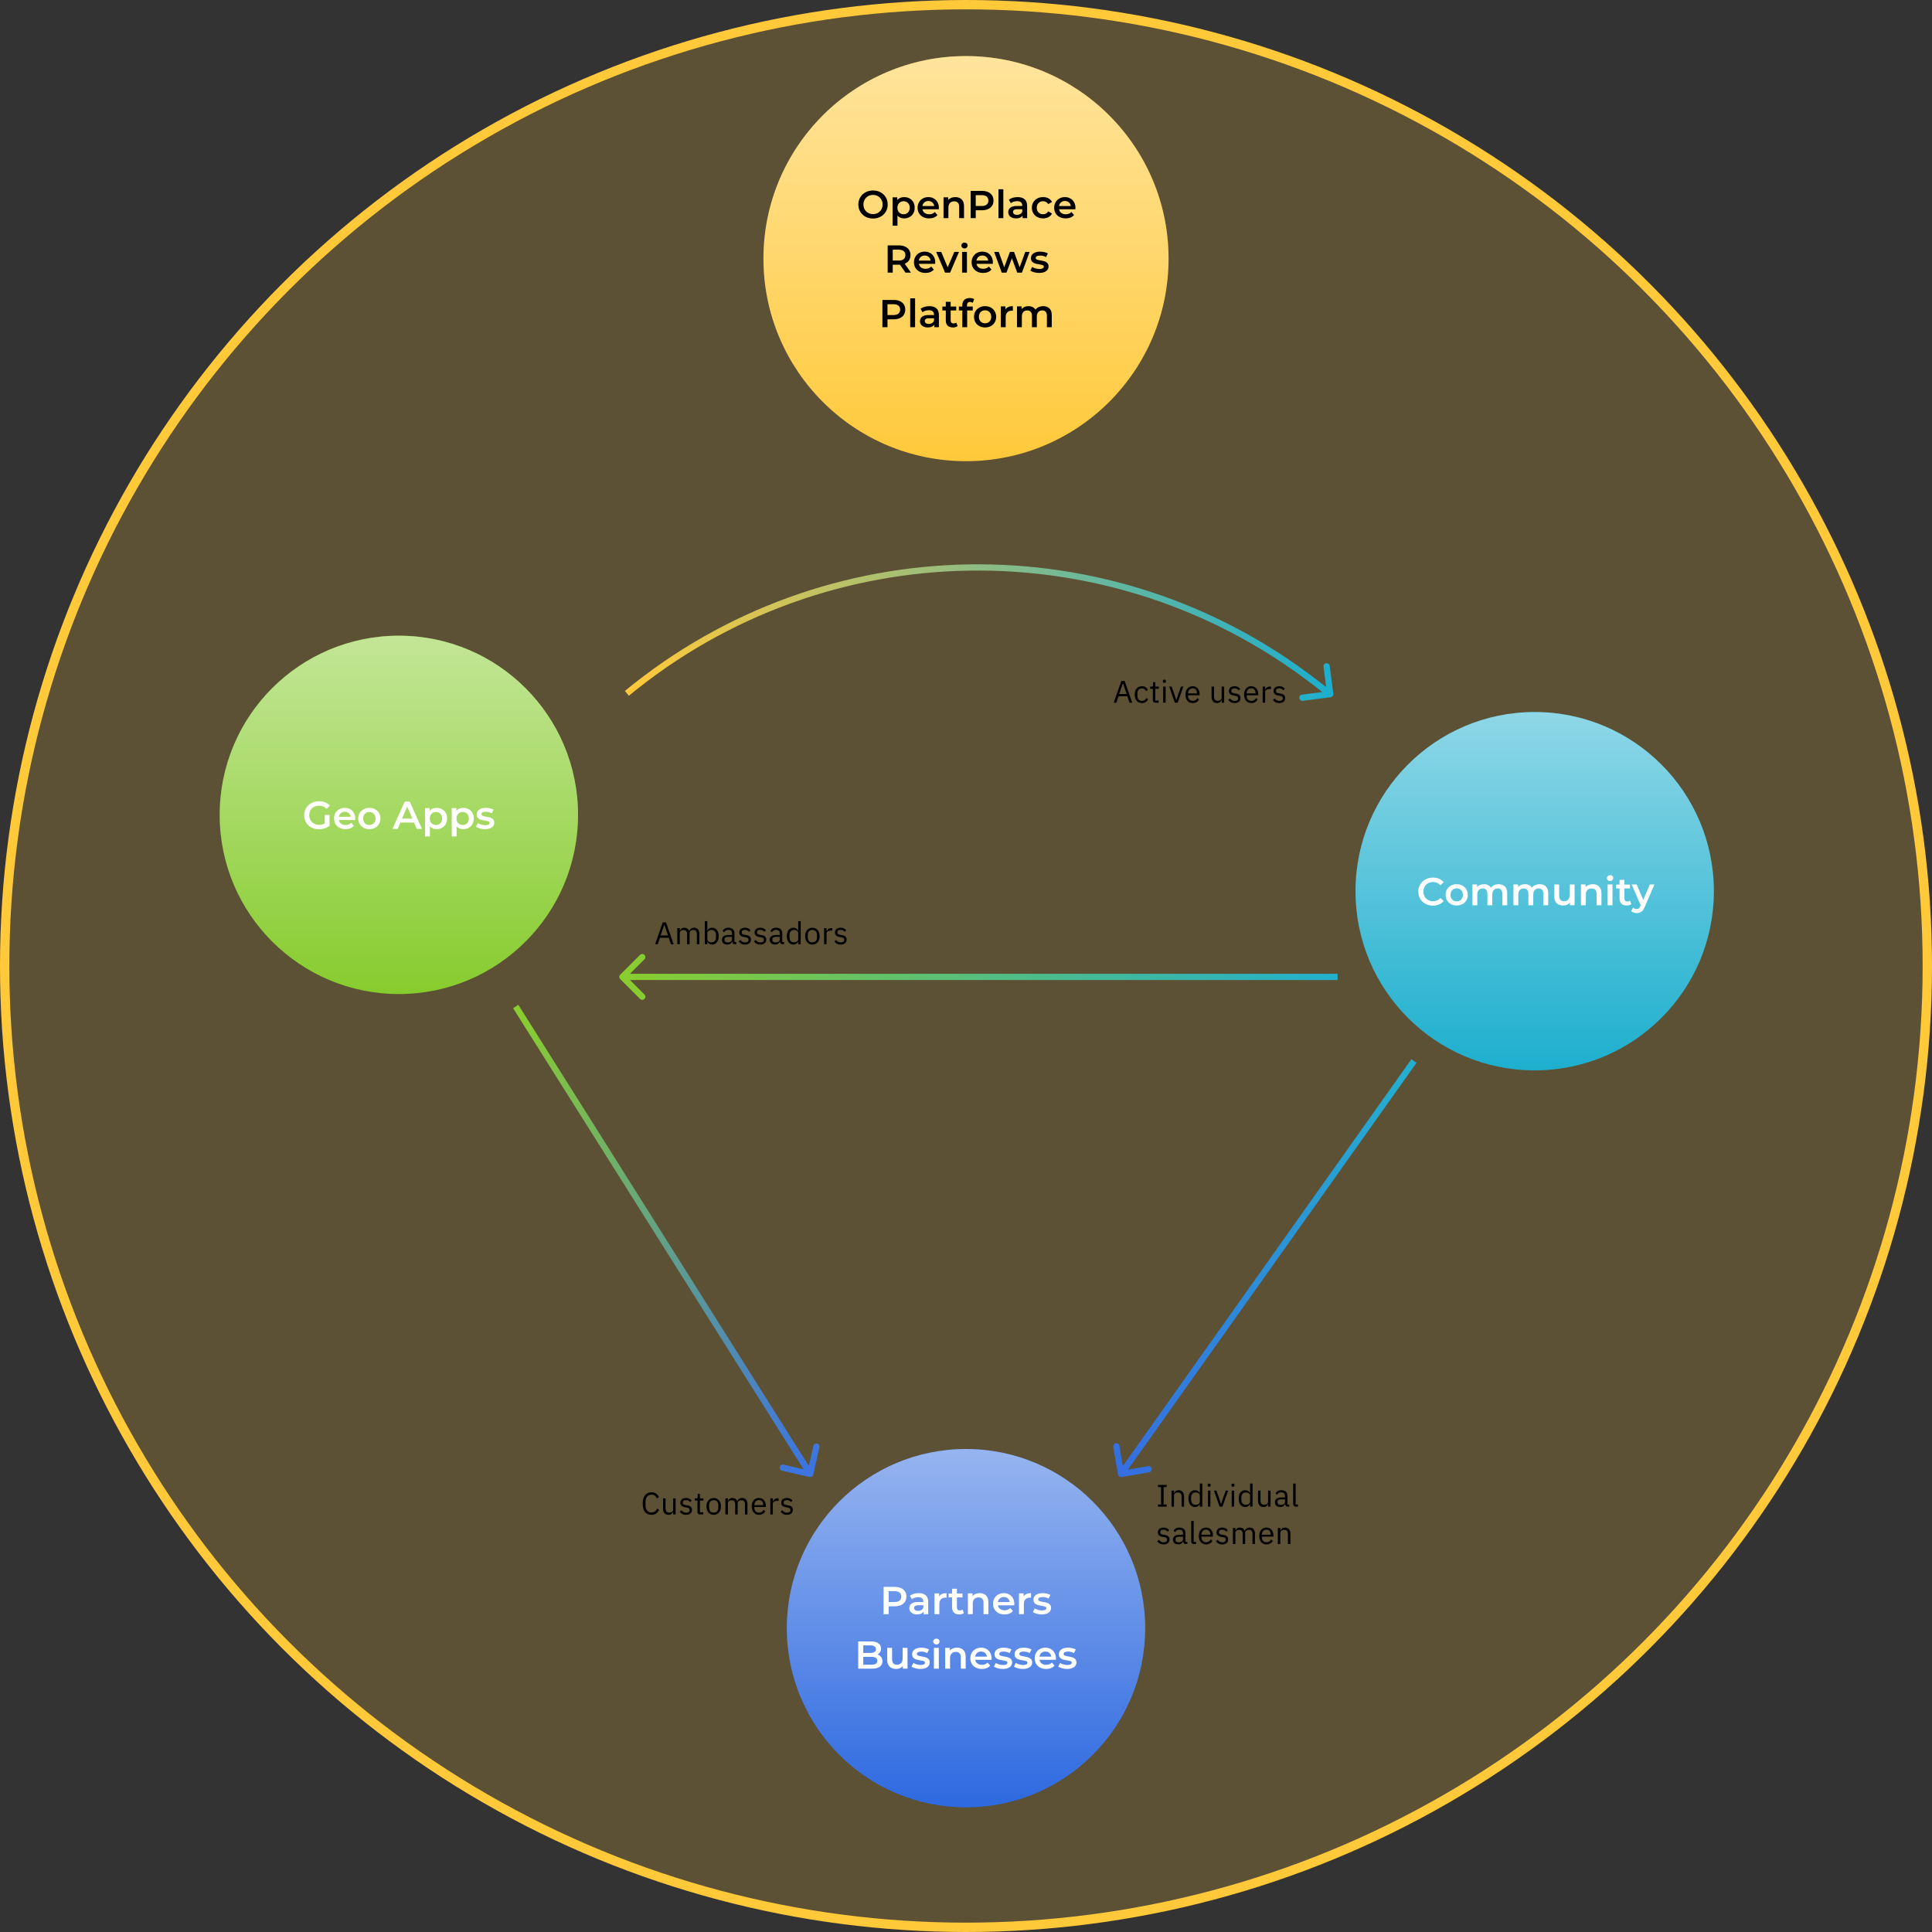 <svg width="1240" height="1240" viewBox="0 0 1240 1240" fill="none" xmlns="http://www.w3.org/2000/svg">
<rect x="0" y="0" width="1240" height="1240" fill="#333333" stroke="none"/>
<circle cx="620" cy="620" r="617" fill="#FFC93A" fill-opacity="0.2" stroke="#FFC93A" stroke-width="6"/>
<circle cx="256" cy="523" r="115" fill="#87CC2E"/>
<circle cx="256" cy="523" r="115" fill="url(#paint0_linear)" fill-opacity="0.5" style="mix-blend-mode:soft-light"/>
<path d="M208.423 523.05H211.498V530.025C210.598 530.742 209.548 531.292 208.348 531.675C207.148 532.058 205.914 532.25 204.648 532.25C202.864 532.25 201.256 531.867 199.823 531.1C198.389 530.317 197.264 529.242 196.448 527.875C195.631 526.508 195.223 524.967 195.223 523.25C195.223 521.533 195.631 519.992 196.448 518.625C197.264 517.258 198.389 516.192 199.823 515.425C201.273 514.642 202.898 514.25 204.698 514.25C206.164 514.25 207.498 514.492 208.698 514.975C209.898 515.458 210.906 516.167 211.723 517.1L209.673 519.1C208.339 517.767 206.731 517.1 204.848 517.1C203.614 517.1 202.514 517.358 201.548 517.875C200.598 518.392 199.848 519.117 199.298 520.05C198.764 520.983 198.498 522.05 198.498 523.25C198.498 524.417 198.764 525.467 199.298 526.4C199.848 527.333 200.598 528.067 201.548 528.6C202.514 529.133 203.606 529.4 204.823 529.4C206.189 529.4 207.389 529.1 208.423 528.5V523.05ZM228.034 525.4C228.034 525.617 228.018 525.925 227.984 526.325H217.509C217.693 527.308 218.168 528.092 218.934 528.675C219.718 529.242 220.684 529.525 221.834 529.525C223.301 529.525 224.509 529.042 225.459 528.075L227.134 530C226.534 530.717 225.776 531.258 224.859 531.625C223.943 531.992 222.909 532.175 221.759 532.175C220.293 532.175 219.001 531.883 217.884 531.3C216.768 530.717 215.901 529.908 215.284 528.875C214.684 527.825 214.384 526.642 214.384 525.325C214.384 524.025 214.676 522.858 215.259 521.825C215.859 520.775 216.684 519.958 217.734 519.375C218.784 518.792 219.968 518.5 221.284 518.5C222.584 518.5 223.743 518.792 224.759 519.375C225.793 519.942 226.593 520.75 227.159 521.8C227.743 522.833 228.034 524.033 228.034 525.4ZM221.284 521C220.284 521 219.434 521.3 218.734 521.9C218.051 522.483 217.634 523.267 217.484 524.25H225.059C224.926 523.283 224.518 522.5 223.834 521.9C223.151 521.3 222.301 521 221.284 521ZM237.036 532.175C235.686 532.175 234.469 531.883 233.386 531.3C232.303 530.717 231.453 529.908 230.836 528.875C230.236 527.825 229.936 526.642 229.936 525.325C229.936 524.008 230.236 522.833 230.836 521.8C231.453 520.767 232.303 519.958 233.386 519.375C234.469 518.792 235.686 518.5 237.036 518.5C238.403 518.5 239.628 518.792 240.711 519.375C241.794 519.958 242.636 520.767 243.236 521.8C243.853 522.833 244.161 524.008 244.161 525.325C244.161 526.642 243.853 527.825 243.236 528.875C242.636 529.908 241.794 530.717 240.711 531.3C239.628 531.883 238.403 532.175 237.036 532.175ZM237.036 529.5C238.186 529.5 239.136 529.117 239.886 528.35C240.636 527.583 241.011 526.575 241.011 525.325C241.011 524.075 240.636 523.067 239.886 522.3C239.136 521.533 238.186 521.15 237.036 521.15C235.886 521.15 234.936 521.533 234.186 522.3C233.453 523.067 233.086 524.075 233.086 525.325C233.086 526.575 233.453 527.583 234.186 528.35C234.936 529.117 235.886 529.5 237.036 529.5ZM265.709 527.95H256.959L255.234 532H251.884L259.759 514.5H262.959L270.859 532H267.459L265.709 527.95ZM264.634 525.4L261.334 517.75L258.059 525.4H264.634ZM280.184 518.5C281.484 518.5 282.642 518.783 283.659 519.35C284.692 519.917 285.501 520.717 286.084 521.75C286.667 522.783 286.959 523.975 286.959 525.325C286.959 526.675 286.667 527.875 286.084 528.925C285.501 529.958 284.692 530.758 283.659 531.325C282.642 531.892 281.484 532.175 280.184 532.175C278.384 532.175 276.959 531.575 275.909 530.375V536.85H272.784V518.65H275.759V520.4C276.276 519.767 276.909 519.292 277.659 518.975C278.426 518.658 279.267 518.5 280.184 518.5ZM279.834 529.5C280.984 529.5 281.926 529.117 282.659 528.35C283.409 527.583 283.784 526.575 283.784 525.325C283.784 524.075 283.409 523.067 282.659 522.3C281.926 521.533 280.984 521.15 279.834 521.15C279.084 521.15 278.409 521.325 277.809 521.675C277.209 522.008 276.734 522.492 276.384 523.125C276.034 523.758 275.859 524.492 275.859 525.325C275.859 526.158 276.034 526.892 276.384 527.525C276.734 528.158 277.209 528.65 277.809 529C278.409 529.333 279.084 529.5 279.834 529.5ZM297.323 518.5C298.623 518.5 299.781 518.783 300.798 519.35C301.831 519.917 302.639 520.717 303.223 521.75C303.806 522.783 304.098 523.975 304.098 525.325C304.098 526.675 303.806 527.875 303.223 528.925C302.639 529.958 301.831 530.758 300.798 531.325C299.781 531.892 298.623 532.175 297.323 532.175C295.523 532.175 294.098 531.575 293.048 530.375V536.85H289.923V518.65H292.898V520.4C293.414 519.767 294.048 519.292 294.798 518.975C295.564 518.658 296.406 518.5 297.323 518.5ZM296.973 529.5C298.123 529.5 299.064 529.117 299.798 528.35C300.548 527.583 300.923 526.575 300.923 525.325C300.923 524.075 300.548 523.067 299.798 522.3C299.064 521.533 298.123 521.15 296.973 521.15C296.223 521.15 295.548 521.325 294.948 521.675C294.348 522.008 293.873 522.492 293.523 523.125C293.173 523.758 292.998 524.492 292.998 525.325C292.998 526.158 293.173 526.892 293.523 527.525C293.873 528.158 294.348 528.65 294.948 529C295.548 529.333 296.223 529.5 296.973 529.5ZM311.186 532.175C310.103 532.175 309.045 532.033 308.011 531.75C306.978 531.467 306.153 531.108 305.536 530.675L306.736 528.3C307.336 528.7 308.053 529.025 308.886 529.275C309.736 529.508 310.57 529.625 311.386 529.625C313.253 529.625 314.186 529.133 314.186 528.15C314.186 527.683 313.945 527.358 313.461 527.175C312.995 526.992 312.236 526.817 311.186 526.65C310.086 526.483 309.186 526.292 308.486 526.075C307.803 525.858 307.203 525.483 306.686 524.95C306.186 524.4 305.936 523.642 305.936 522.675C305.936 521.408 306.461 520.4 307.511 519.65C308.578 518.883 310.011 518.5 311.811 518.5C312.728 518.5 313.645 518.608 314.561 518.825C315.478 519.025 316.228 519.3 316.811 519.65L315.611 522.025C314.478 521.358 313.203 521.025 311.786 521.025C310.87 521.025 310.17 521.167 309.686 521.45C309.22 521.717 308.986 522.075 308.986 522.525C308.986 523.025 309.236 523.383 309.736 523.6C310.253 523.8 311.045 523.992 312.111 524.175C313.178 524.342 314.053 524.533 314.736 524.75C315.42 524.967 316.003 525.333 316.486 525.85C316.986 526.367 317.236 527.1 317.236 528.05C317.236 529.3 316.695 530.3 315.611 531.05C314.528 531.8 313.053 532.175 311.186 532.175Z" fill="white"/>
<path d="M398.086 628.415C397.305 627.634 397.305 626.368 398.086 625.587L410.814 612.859C411.595 612.078 412.861 612.078 413.642 612.859C414.423 613.64 414.423 614.906 413.642 615.687L402.328 627.001L413.642 638.315C414.423 639.096 414.423 640.362 413.642 641.143C412.861 641.924 411.595 641.924 410.814 641.143L398.086 628.415ZM858.5 629L399.5 629.001L399.5 625.001L858.5 625L858.5 629Z" fill="url(#paint1_linear)"/>
<path d="M430.6 606L429.2 601.88L423.56 601.88L422.16 606L420.46 606L425.34 592.04L427.48 592.04L432.36 606L430.6 606ZM426.42 593.6L426.32 593.6L423.96 600.4L428.78 600.4L426.42 593.6ZM434.712 606L434.712 595.68L436.312 595.68L436.312 597.36L436.392 597.36C436.512 597.093 436.646 596.847 436.792 596.62C436.952 596.38 437.139 596.173 437.352 596C437.579 595.827 437.839 595.693 438.132 595.6C438.426 595.493 438.772 595.44 439.172 595.44C439.852 595.44 440.479 595.607 441.052 595.94C441.626 596.26 442.052 596.793 442.332 597.54L442.372 597.54C442.559 596.98 442.906 596.493 443.412 596.08C443.932 595.653 444.632 595.44 445.512 595.44C446.566 595.44 447.386 595.787 447.972 596.48C448.572 597.16 448.872 598.127 448.872 599.38L448.872 606L447.272 606L447.272 599.66C447.272 598.74 447.092 598.047 446.732 597.58C446.372 597.113 445.799 596.88 445.012 596.88C444.692 596.88 444.386 596.92 444.092 597C443.812 597.08 443.559 597.2 443.332 597.36C443.106 597.52 442.926 597.727 442.792 597.98C442.659 598.22 442.592 598.507 442.592 598.84L442.592 606L440.992 606L440.992 599.66C440.992 598.74 440.812 598.047 440.452 597.58C440.092 597.113 439.532 596.88 438.772 596.88C438.452 596.88 438.146 596.92 437.852 597C437.559 597.08 437.299 597.2 437.072 597.36C436.846 597.52 436.659 597.727 436.512 597.98C436.379 598.22 436.312 598.507 436.312 598.84L436.312 606L434.712 606ZM452.373 591.2L453.973 591.2L453.973 597.36L454.053 597.36C454.32 596.707 454.707 596.227 455.213 595.92C455.733 595.6 456.353 595.44 457.073 595.44C457.713 595.44 458.293 595.567 458.813 595.82C459.333 596.073 459.773 596.433 460.133 596.9C460.507 597.367 460.787 597.933 460.973 598.6C461.173 599.267 461.273 600.013 461.273 600.84C461.273 601.667 461.173 602.413 460.973 603.08C460.787 603.747 460.507 604.313 460.133 604.78C459.773 605.247 459.333 605.607 458.813 605.86C458.293 606.113 457.713 606.24 457.073 606.24C455.673 606.24 454.667 605.6 454.053 604.32L453.973 604.32L453.973 606L452.373 606L452.373 591.2ZM456.633 604.8C457.54 604.8 458.253 604.52 458.773 603.96C459.293 603.387 459.553 602.64 459.553 601.72L459.553 599.96C459.553 599.04 459.293 598.3 458.773 597.74C458.253 597.167 457.54 596.88 456.633 596.88C456.273 596.88 455.927 596.933 455.593 597.04C455.273 597.133 454.993 597.267 454.753 597.44C454.513 597.613 454.32 597.827 454.173 598.08C454.04 598.32 453.973 598.58 453.973 598.86L453.973 602.7C453.973 603.033 454.04 603.333 454.173 603.6C454.32 603.853 454.513 604.073 454.753 604.26C454.993 604.433 455.273 604.567 455.593 604.66C455.927 604.753 456.273 604.8 456.633 604.8ZM471.675 606C471.075 606 470.642 605.84 470.375 605.52C470.122 605.2 469.962 604.8 469.895 604.32L469.795 604.32C469.568 604.96 469.195 605.44 468.675 605.76C468.155 606.08 467.535 606.24 466.815 606.24C465.722 606.24 464.868 605.96 464.255 605.4C463.655 604.84 463.355 604.08 463.355 603.12C463.355 602.147 463.708 601.4 464.415 600.88C465.135 600.36 466.248 600.1 467.755 600.1L469.795 600.1L469.795 599.08C469.795 598.347 469.595 597.787 469.195 597.4C468.795 597.013 468.182 596.82 467.355 596.82C466.728 596.82 466.202 596.96 465.775 597.24C465.362 597.52 465.015 597.893 464.735 598.36L463.775 597.46C464.055 596.9 464.502 596.427 465.115 596.04C465.728 595.64 466.502 595.44 467.435 595.44C468.688 595.44 469.662 595.747 470.355 596.36C471.048 596.973 471.395 597.827 471.395 598.92L471.395 604.6L472.575 604.6L472.575 606L471.675 606ZM467.075 604.88C467.475 604.88 467.842 604.833 468.175 604.74C468.508 604.647 468.795 604.513 469.035 604.34C469.275 604.167 469.462 603.967 469.595 603.74C469.728 603.513 469.795 603.267 469.795 603L469.795 601.3L467.675 601.3C466.755 601.3 466.082 601.433 465.655 601.7C465.242 601.967 465.035 602.353 465.035 602.86L465.035 603.28C465.035 603.787 465.215 604.18 465.575 604.46C465.948 604.74 466.448 604.88 467.075 604.88ZM478.159 606.24C477.199 606.24 476.392 606.06 475.739 605.7C475.099 605.327 474.545 604.833 474.079 604.22L475.219 603.3C475.619 603.807 476.065 604.2 476.559 604.48C477.052 604.747 477.625 604.88 478.279 604.88C478.959 604.88 479.485 604.733 479.859 604.44C480.245 604.147 480.439 603.733 480.439 603.2C480.439 602.8 480.305 602.46 480.039 602.18C479.785 601.887 479.319 601.687 478.639 601.58L477.819 601.46C477.339 601.393 476.899 601.293 476.499 601.16C476.099 601.013 475.745 600.827 475.439 600.6C475.145 600.36 474.912 600.067 474.739 599.72C474.579 599.373 474.499 598.96 474.499 598.48C474.499 597.973 474.592 597.533 474.779 597.16C474.965 596.773 475.219 596.453 475.539 596.2C475.872 595.947 476.265 595.76 476.719 595.64C477.172 595.507 477.659 595.44 478.179 595.44C479.019 595.44 479.719 595.587 480.279 595.88C480.852 596.173 481.352 596.58 481.779 597.1L480.719 598.06C480.492 597.74 480.159 597.453 479.719 597.2C479.279 596.933 478.725 596.8 478.059 596.8C477.392 596.8 476.885 596.947 476.539 597.24C476.205 597.52 476.039 597.907 476.039 598.4C476.039 598.907 476.205 599.273 476.539 599.5C476.885 599.727 477.379 599.893 478.019 600L478.819 600.12C479.965 600.293 480.779 600.627 481.259 601.12C481.739 601.6 481.979 602.233 481.979 603.02C481.979 604.02 481.639 604.807 480.959 605.38C480.279 605.953 479.345 606.24 478.159 606.24ZM487.987 606.24C487.027 606.24 486.221 606.06 485.567 605.7C484.927 605.327 484.374 604.833 483.907 604.22L485.047 603.3C485.447 603.807 485.894 604.2 486.387 604.48C486.881 604.747 487.454 604.88 488.107 604.88C488.787 604.88 489.314 604.733 489.687 604.44C490.074 604.147 490.267 603.733 490.267 603.2C490.267 602.8 490.134 602.46 489.867 602.18C489.614 601.887 489.147 601.687 488.467 601.58L487.647 601.46C487.167 601.393 486.727 601.293 486.327 601.16C485.927 601.013 485.574 600.827 485.267 600.6C484.974 600.36 484.741 600.067 484.567 599.72C484.407 599.373 484.327 598.96 484.327 598.48C484.327 597.973 484.421 597.533 484.607 597.16C484.794 596.773 485.047 596.453 485.367 596.2C485.701 595.947 486.094 595.76 486.547 595.64C487.001 595.507 487.487 595.44 488.007 595.44C488.847 595.44 489.547 595.587 490.107 595.88C490.681 596.173 491.181 596.58 491.607 597.1L490.547 598.06C490.321 597.74 489.987 597.453 489.547 597.2C489.107 596.933 488.554 596.8 487.887 596.8C487.221 596.8 486.714 596.947 486.367 597.24C486.034 597.52 485.867 597.907 485.867 598.4C485.867 598.907 486.034 599.273 486.367 599.5C486.714 599.727 487.207 599.893 487.847 600L488.647 600.12C489.794 600.293 490.607 600.627 491.087 601.12C491.567 601.6 491.807 602.233 491.807 603.02C491.807 604.02 491.467 604.807 490.787 605.38C490.107 605.953 489.174 606.24 487.987 606.24ZM502.334 606C501.734 606 501.3 605.84 501.034 605.52C500.78 605.2 500.62 604.8 500.554 604.32L500.454 604.32C500.227 604.96 499.854 605.44 499.334 605.76C498.814 606.08 498.194 606.24 497.474 606.24C496.38 606.24 495.527 605.96 494.914 605.4C494.314 604.84 494.014 604.08 494.014 603.12C494.014 602.147 494.367 601.4 495.074 600.88C495.794 600.36 496.907 600.1 498.414 600.1L500.454 600.1L500.454 599.08C500.454 598.347 500.254 597.787 499.854 597.4C499.454 597.013 498.84 596.82 498.014 596.82C497.387 596.82 496.86 596.96 496.434 597.24C496.02 597.52 495.674 597.893 495.394 598.36L494.434 597.46C494.714 596.9 495.16 596.427 495.774 596.04C496.387 595.64 497.16 595.44 498.094 595.44C499.347 595.44 500.32 595.747 501.014 596.36C501.707 596.973 502.054 597.827 502.054 598.92L502.054 604.6L503.234 604.6L503.234 606L502.334 606ZM497.734 604.88C498.134 604.88 498.5 604.833 498.834 604.74C499.167 604.647 499.454 604.513 499.694 604.34C499.934 604.167 500.12 603.967 500.254 603.74C500.387 603.513 500.454 603.267 500.454 603L500.454 601.3L498.334 601.3C497.414 601.3 496.74 601.433 496.314 601.7C495.9 601.967 495.694 602.353 495.694 602.86L495.694 603.28C495.694 603.787 495.874 604.18 496.234 604.46C496.607 604.74 497.107 604.88 497.734 604.88ZM512.317 604.32L512.237 604.32C511.611 605.6 510.604 606.24 509.217 606.24C508.577 606.24 507.997 606.113 507.477 605.86C506.957 605.607 506.511 605.247 506.137 604.78C505.777 604.313 505.497 603.747 505.297 603.08C505.111 602.413 505.017 601.667 505.017 600.84C505.017 600.013 505.111 599.267 505.297 598.6C505.497 597.933 505.777 597.367 506.137 596.9C506.511 596.433 506.957 596.073 507.477 595.82C507.997 595.567 508.577 595.44 509.217 595.44C509.937 595.44 510.551 595.6 511.057 595.92C511.577 596.227 511.971 596.707 512.237 597.36L512.317 597.36L512.317 591.2L513.917 591.2L513.917 606L512.317 606L512.317 604.32ZM509.657 604.8C510.017 604.8 510.357 604.753 510.677 604.66C511.011 604.567 511.297 604.433 511.537 604.26C511.777 604.073 511.964 603.853 512.097 603.6C512.244 603.333 512.317 603.033 512.317 602.7L512.317 598.86C512.317 598.58 512.244 598.32 512.097 598.08C511.964 597.827 511.777 597.613 511.537 597.44C511.297 597.267 511.011 597.133 510.677 597.04C510.357 596.933 510.017 596.88 509.657 596.88C508.751 596.88 508.037 597.167 507.517 597.74C506.997 598.3 506.737 599.04 506.737 599.96L506.737 601.72C506.737 602.64 506.997 603.387 507.517 603.96C508.037 604.52 508.751 604.8 509.657 604.8ZM521.419 606.24C520.725 606.24 520.092 606.113 519.519 605.86C518.945 605.607 518.452 605.247 518.039 604.78C517.639 604.3 517.325 603.733 517.099 603.08C516.872 602.413 516.759 601.667 516.759 600.84C516.759 600.027 516.872 599.287 517.099 598.62C517.325 597.953 517.639 597.387 518.039 596.92C518.452 596.44 518.945 596.073 519.519 595.82C520.092 595.567 520.725 595.44 521.419 595.44C522.112 595.44 522.739 595.567 523.299 595.82C523.872 596.073 524.365 596.44 524.779 596.92C525.192 597.387 525.512 597.953 525.739 598.62C525.965 599.287 526.079 600.027 526.079 600.84C526.079 601.667 525.965 602.413 525.739 603.08C525.512 603.733 525.192 604.3 524.779 604.78C524.365 605.247 523.872 605.607 523.299 605.86C522.739 606.113 522.112 606.24 521.419 606.24ZM521.419 604.82C522.285 604.82 522.992 604.553 523.539 604.02C524.085 603.487 524.359 602.673 524.359 601.58L524.359 600.1C524.359 599.007 524.085 598.193 523.539 597.66C522.992 597.127 522.285 596.86 521.419 596.86C520.552 596.86 519.845 597.127 519.299 597.66C518.752 598.193 518.479 599.007 518.479 600.1L518.479 601.58C518.479 602.673 518.752 603.487 519.299 604.02C519.845 604.553 520.552 604.82 521.419 604.82ZM528.91 606L528.91 595.68L530.51 595.68L530.51 597.58L530.61 597.58C530.797 597.087 531.13 596.647 531.61 596.26C532.09 595.873 532.75 595.68 533.59 595.68L534.21 595.68L534.21 597.28L533.27 597.28C532.403 597.28 531.723 597.447 531.23 597.78C530.75 598.1 530.51 598.507 530.51 599L530.51 606L528.91 606ZM539.554 606.24C538.594 606.24 537.787 606.06 537.134 605.7C536.494 605.327 535.941 604.833 535.474 604.22L536.614 603.3C537.014 603.807 537.461 604.2 537.954 604.48C538.447 604.747 539.021 604.88 539.674 604.88C540.354 604.88 540.881 604.733 541.254 604.44C541.641 604.147 541.834 603.733 541.834 603.2C541.834 602.8 541.701 602.46 541.434 602.18C541.181 601.887 540.714 601.687 540.034 601.58L539.214 601.46C538.734 601.393 538.294 601.293 537.894 601.16C537.494 601.013 537.141 600.827 536.834 600.6C536.541 600.36 536.307 600.067 536.134 599.72C535.974 599.373 535.894 598.96 535.894 598.48C535.894 597.973 535.987 597.533 536.174 597.16C536.361 596.773 536.614 596.453 536.934 596.2C537.267 595.947 537.661 595.76 538.114 595.64C538.567 595.507 539.054 595.44 539.574 595.44C540.414 595.44 541.114 595.587 541.674 595.88C542.247 596.173 542.747 596.58 543.174 597.1L542.114 598.06C541.887 597.74 541.554 597.453 541.114 597.2C540.674 596.933 540.121 596.8 539.454 596.8C538.787 596.8 538.281 596.947 537.934 597.24C537.601 597.52 537.434 597.907 537.434 598.4C537.434 598.907 537.601 599.273 537.934 599.5C538.281 599.727 538.774 599.893 539.414 600L540.214 600.12C541.361 600.293 542.174 600.627 542.654 601.12C543.134 601.6 543.374 602.233 543.374 603.02C543.374 604.02 543.034 604.807 542.354 605.38C541.674 605.953 540.741 606.24 539.554 606.24Z" fill="black"/>
<path d="M843.901 437.9L842.68 439.484L843.901 437.9ZM854.015 447.484C855.111 447.342 855.884 446.339 855.742 445.244L853.434 427.392C853.292 426.297 852.289 425.524 851.194 425.665C850.098 425.807 849.325 426.81 849.467 427.905L851.519 443.773L835.651 445.825C834.555 445.967 833.782 446.969 833.924 448.065C834.065 449.16 835.068 449.933 836.164 449.792L854.015 447.484ZM842.68 439.484L852.537 447.084L854.98 443.916L845.122 436.316L842.68 439.484ZM403.62 446.545C530.425 342.108 712.582 339.178 842.68 439.484L845.122 436.316C713.547 334.872 529.322 337.835 401.077 443.458L403.62 446.545Z" fill="url(#paint2_linear)"/>
<path d="M724.947 451L723.547 446.88L717.907 446.88L716.507 451L714.807 451L719.687 437.04L721.827 437.04L726.707 451L724.947 451ZM720.767 438.6L720.667 438.6L718.307 445.4L723.127 445.4L720.767 438.6ZM732.899 451.24C732.179 451.24 731.533 451.113 730.959 450.86C730.386 450.607 729.899 450.247 729.499 449.78C729.113 449.313 728.813 448.747 728.599 448.08C728.399 447.413 728.299 446.667 728.299 445.84C728.299 445.013 728.399 444.267 728.599 443.6C728.813 442.933 729.113 442.367 729.499 441.9C729.899 441.433 730.386 441.073 730.959 440.82C731.533 440.567 732.179 440.44 732.899 440.44C733.926 440.44 734.746 440.667 735.359 441.12C735.986 441.56 736.453 442.14 736.759 442.86L735.419 443.54C735.233 443.007 734.926 442.593 734.499 442.3C734.073 442.007 733.539 441.86 732.899 441.86C732.419 441.86 731.999 441.94 731.639 442.1C731.279 442.247 730.979 442.46 730.739 442.74C730.499 443.007 730.319 443.333 730.199 443.72C730.079 444.093 730.019 444.507 730.019 444.96L730.019 446.72C730.019 447.627 730.259 448.373 730.739 448.96C731.233 449.533 731.953 449.82 732.899 449.82C734.193 449.82 735.126 449.22 735.699 448.02L736.859 448.8C736.526 449.547 736.026 450.14 735.359 450.58C734.706 451.02 733.886 451.24 732.899 451.24ZM741.598 451C741.038 451 740.611 450.847 740.318 450.54C740.038 450.22 739.898 449.807 739.898 449.3L739.898 442.08L738.198 442.08L738.198 440.68L739.158 440.68C739.505 440.68 739.738 440.613 739.858 440.48C739.991 440.333 740.058 440.087 740.058 439.74L740.058 437.82L741.498 437.82L741.498 440.68L743.758 440.68L743.758 442.08L741.498 442.08L741.498 449.6L743.598 449.6L743.598 451L741.598 451ZM747.33 438.26C746.983 438.26 746.73 438.18 746.57 438.02C746.423 437.847 746.35 437.627 746.35 437.36L746.35 437.1C746.35 436.833 746.423 436.62 746.57 436.46C746.73 436.287 746.983 436.2 747.33 436.2C747.676 436.2 747.923 436.287 748.07 436.46C748.23 436.62 748.31 436.833 748.31 437.1L748.31 437.36C748.31 437.627 748.23 437.847 748.07 438.02C747.923 438.18 747.676 438.26 747.33 438.26ZM746.53 440.68L748.13 440.68L748.13 451L746.53 451L746.53 440.68ZM754.01 451L750.39 440.68L751.99 440.68L753.79 445.8L754.91 449.32L755.01 449.32L756.13 445.8L757.97 440.68L759.51 440.68L755.87 451L754.01 451ZM765.497 451.24C764.791 451.24 764.151 451.113 763.577 450.86C763.017 450.607 762.531 450.247 762.117 449.78C761.717 449.3 761.404 448.733 761.177 448.08C760.964 447.413 760.857 446.667 760.857 445.84C760.857 445.027 760.964 444.287 761.177 443.62C761.404 442.953 761.717 442.387 762.117 441.92C762.531 441.44 763.017 441.073 763.577 440.82C764.151 440.567 764.791 440.44 765.497 440.44C766.191 440.44 766.811 440.567 767.357 440.82C767.904 441.073 768.371 441.427 768.757 441.88C769.144 442.32 769.437 442.847 769.637 443.46C769.851 444.073 769.957 444.747 769.957 445.48L769.957 446.24L762.537 446.24L762.537 446.72C762.537 447.16 762.604 447.573 762.737 447.96C762.884 448.333 763.084 448.66 763.337 448.94C763.604 449.22 763.924 449.44 764.297 449.6C764.684 449.76 765.117 449.84 765.597 449.84C766.251 449.84 766.817 449.687 767.297 449.38C767.791 449.073 768.171 448.633 768.437 448.06L769.577 448.88C769.244 449.587 768.724 450.16 768.017 450.6C767.311 451.027 766.471 451.24 765.497 451.24ZM765.497 441.78C765.057 441.78 764.657 441.86 764.297 442.02C763.937 442.167 763.624 442.38 763.357 442.66C763.104 442.94 762.904 443.273 762.757 443.66C762.611 444.033 762.537 444.447 762.537 444.9L762.537 445.04L768.237 445.04L768.237 444.82C768.237 443.9 767.984 443.167 767.477 442.62C766.984 442.06 766.324 441.78 765.497 441.78ZM784.08 449.32L784 449.32C783.894 449.56 783.76 449.8 783.6 450.04C783.454 450.267 783.267 450.473 783.04 450.66C782.814 450.833 782.54 450.973 782.22 451.08C781.9 451.187 781.527 451.24 781.1 451.24C780.034 451.24 779.187 450.9 778.56 450.22C777.934 449.527 777.62 448.553 777.62 447.3L777.62 440.68L779.22 440.68L779.22 447.02C779.22 448.873 780.007 449.8 781.58 449.8C781.9 449.8 782.207 449.76 782.5 449.68C782.807 449.6 783.074 449.48 783.3 449.32C783.54 449.16 783.727 448.96 783.86 448.72C784.007 448.467 784.08 448.167 784.08 447.82L784.08 440.68L785.68 440.68L785.68 451L784.08 451L784.08 449.32ZM792.388 451.24C791.428 451.24 790.621 451.06 789.968 450.7C789.328 450.327 788.774 449.833 788.308 449.22L789.448 448.3C789.848 448.807 790.294 449.2 790.788 449.48C791.281 449.747 791.854 449.88 792.508 449.88C793.188 449.88 793.714 449.733 794.088 449.44C794.474 449.147 794.668 448.733 794.668 448.2C794.668 447.8 794.534 447.46 794.268 447.18C794.014 446.887 793.548 446.687 792.868 446.58L792.048 446.46C791.568 446.393 791.128 446.293 790.728 446.16C790.328 446.013 789.974 445.827 789.668 445.6C789.374 445.36 789.141 445.067 788.968 444.72C788.808 444.373 788.728 443.96 788.728 443.48C788.728 442.973 788.821 442.533 789.008 442.16C789.194 441.773 789.448 441.453 789.768 441.2C790.101 440.947 790.494 440.76 790.948 440.64C791.401 440.507 791.888 440.44 792.408 440.44C793.248 440.44 793.948 440.587 794.508 440.88C795.081 441.173 795.581 441.58 796.008 442.1L794.948 443.06C794.721 442.74 794.388 442.453 793.948 442.2C793.508 441.933 792.954 441.8 792.288 441.8C791.621 441.8 791.114 441.947 790.768 442.24C790.434 442.52 790.268 442.907 790.268 443.4C790.268 443.907 790.434 444.273 790.768 444.5C791.114 444.727 791.608 444.893 792.248 445L793.048 445.12C794.194 445.293 795.008 445.627 795.488 446.12C795.968 446.6 796.208 447.233 796.208 448.02C796.208 449.02 795.868 449.807 795.188 450.38C794.508 450.953 793.574 451.24 792.388 451.24ZM803.114 451.24C802.407 451.24 801.767 451.113 801.194 450.86C800.634 450.607 800.147 450.247 799.734 449.78C799.334 449.3 799.02 448.733 798.794 448.08C798.58 447.413 798.474 446.667 798.474 445.84C798.474 445.027 798.58 444.287 798.794 443.62C799.02 442.953 799.334 442.387 799.734 441.92C800.147 441.44 800.634 441.073 801.194 440.82C801.767 440.567 802.407 440.44 803.114 440.44C803.807 440.44 804.427 440.567 804.974 440.82C805.52 441.073 805.987 441.427 806.374 441.88C806.76 442.32 807.054 442.847 807.254 443.46C807.467 444.073 807.574 444.747 807.574 445.48L807.574 446.24L800.154 446.24L800.154 446.72C800.154 447.16 800.22 447.573 800.354 447.96C800.5 448.333 800.7 448.66 800.954 448.94C801.22 449.22 801.54 449.44 801.914 449.6C802.3 449.76 802.734 449.84 803.214 449.84C803.867 449.84 804.434 449.687 804.914 449.38C805.407 449.073 805.787 448.633 806.054 448.06L807.194 448.88C806.86 449.587 806.34 450.16 805.634 450.6C804.927 451.027 804.087 451.24 803.114 451.24ZM803.114 441.78C802.674 441.78 802.274 441.86 801.914 442.02C801.554 442.167 801.24 442.38 800.974 442.66C800.72 442.94 800.52 443.273 800.374 443.66C800.227 444.033 800.154 444.447 800.154 444.9L800.154 445.04L805.854 445.04L805.854 444.82C805.854 443.9 805.6 443.167 805.094 442.62C804.6 442.06 803.94 441.78 803.114 441.78ZM810.41 451L810.41 440.68L812.01 440.68L812.01 442.58L812.11 442.58C812.297 442.087 812.63 441.647 813.11 441.26C813.59 440.873 814.25 440.68 815.09 440.68L815.71 440.68L815.71 442.28L814.77 442.28C813.904 442.28 813.224 442.447 812.73 442.78C812.25 443.1 812.01 443.507 812.01 444L812.01 451L810.41 451ZM821.054 451.24C820.094 451.24 819.287 451.06 818.634 450.7C817.994 450.327 817.441 449.833 816.974 449.22L818.114 448.3C818.514 448.807 818.961 449.2 819.454 449.48C819.947 449.747 820.521 449.88 821.174 449.88C821.854 449.88 822.381 449.733 822.754 449.44C823.141 449.147 823.334 448.733 823.334 448.2C823.334 447.8 823.201 447.46 822.934 447.18C822.681 446.887 822.214 446.687 821.534 446.58L820.714 446.46C820.234 446.393 819.794 446.293 819.394 446.16C818.994 446.013 818.641 445.827 818.334 445.6C818.041 445.36 817.807 445.067 817.634 444.72C817.474 444.373 817.394 443.96 817.394 443.48C817.394 442.973 817.487 442.533 817.674 442.16C817.861 441.773 818.114 441.453 818.434 441.2C818.767 440.947 819.161 440.76 819.614 440.64C820.067 440.507 820.554 440.44 821.074 440.44C821.914 440.44 822.614 440.587 823.174 440.88C823.747 441.173 824.247 441.58 824.674 442.1L823.614 443.06C823.387 442.74 823.054 442.453 822.614 442.2C822.174 441.933 821.621 441.8 820.954 441.8C820.287 441.8 819.781 441.947 819.434 442.24C819.101 442.52 818.934 442.907 818.934 443.4C818.934 443.907 819.101 444.273 819.434 444.5C819.781 444.727 820.274 444.893 820.914 445L821.714 445.12C822.861 445.293 823.674 445.627 824.154 446.12C824.634 446.6 824.874 447.233 824.874 448.02C824.874 449.02 824.534 449.807 823.854 450.38C823.174 450.953 822.241 451.24 821.054 451.24Z" fill="black"/>
<circle cx="984.993" cy="572" r="115" fill="#1DAFCE"/>
<circle cx="984.993" cy="572" r="115" fill="url(#paint3_linear)" fill-opacity="0.5"/>
<path d="M919.649 581.25C917.883 581.25 916.283 580.867 914.849 580.1C913.433 579.317 912.316 578.242 911.499 576.875C910.699 575.508 910.299 573.967 910.299 572.25C910.299 570.533 910.708 568.992 911.524 567.625C912.341 566.258 913.458 565.192 914.874 564.425C916.308 563.642 917.908 563.25 919.674 563.25C921.108 563.25 922.416 563.5 923.599 564C924.783 564.5 925.783 565.225 926.599 566.175L924.499 568.15C923.233 566.783 921.674 566.1 919.824 566.1C918.624 566.1 917.549 566.367 916.599 566.9C915.649 567.417 914.908 568.142 914.374 569.075C913.841 570.008 913.574 571.067 913.574 572.25C913.574 573.433 913.841 574.492 914.374 575.425C914.908 576.358 915.649 577.092 916.599 577.625C917.549 578.142 918.624 578.4 919.824 578.4C921.674 578.4 923.233 577.708 924.499 576.325L926.599 578.325C925.783 579.275 924.774 580 923.574 580.5C922.391 581 921.083 581.25 919.649 581.25ZM934.925 581.175C933.575 581.175 932.358 580.883 931.275 580.3C930.192 579.717 929.342 578.908 928.725 577.875C928.125 576.825 927.825 575.642 927.825 574.325C927.825 573.008 928.125 571.833 928.725 570.8C929.342 569.767 930.192 568.958 931.275 568.375C932.358 567.792 933.575 567.5 934.925 567.5C936.292 567.5 937.517 567.792 938.6 568.375C939.683 568.958 940.525 569.767 941.125 570.8C941.742 571.833 942.05 573.008 942.05 574.325C942.05 575.642 941.742 576.825 941.125 577.875C940.525 578.908 939.683 579.717 938.6 580.3C937.517 580.883 936.292 581.175 934.925 581.175ZM934.925 578.5C936.075 578.5 937.025 578.117 937.775 577.35C938.525 576.583 938.9 575.575 938.9 574.325C938.9 573.075 938.525 572.067 937.775 571.3C937.025 570.533 936.075 570.15 934.925 570.15C933.775 570.15 932.825 570.533 932.075 571.3C931.342 572.067 930.975 573.075 930.975 574.325C930.975 575.575 931.342 576.583 932.075 577.35C932.825 578.117 933.775 578.5 934.925 578.5ZM961.888 567.5C963.572 567.5 964.905 567.992 965.888 568.975C966.872 569.942 967.363 571.4 967.363 573.35V581H964.238V573.75C964.238 572.583 963.98 571.708 963.463 571.125C962.947 570.525 962.205 570.225 961.238 570.225C960.188 570.225 959.347 570.575 958.713 571.275C958.08 571.958 957.763 572.942 957.763 574.225V581H954.638V573.75C954.638 572.583 954.38 571.708 953.863 571.125C953.347 570.525 952.605 570.225 951.638 570.225C950.572 570.225 949.722 570.567 949.088 571.25C948.472 571.933 948.163 572.925 948.163 574.225V581H945.038V567.65H948.013V569.35C948.513 568.75 949.138 568.292 949.888 567.975C950.638 567.658 951.472 567.5 952.388 567.5C953.388 567.5 954.272 567.692 955.038 568.075C955.822 568.442 956.438 568.992 956.888 569.725C957.438 569.025 958.147 568.483 959.013 568.1C959.88 567.7 960.838 567.5 961.888 567.5ZM988.207 567.5C989.89 567.5 991.223 567.992 992.207 568.975C993.19 569.942 993.682 571.4 993.682 573.35V581H990.557V573.75C990.557 572.583 990.298 571.708 989.782 571.125C989.265 570.525 988.523 570.225 987.557 570.225C986.507 570.225 985.665 570.575 985.032 571.275C984.398 571.958 984.082 572.942 984.082 574.225V581H980.957V573.75C980.957 572.583 980.698 571.708 980.182 571.125C979.665 570.525 978.923 570.225 977.957 570.225C976.89 570.225 976.04 570.567 975.407 571.25C974.79 571.933 974.482 572.925 974.482 574.225V581H971.357V567.65H974.332V569.35C974.832 568.75 975.457 568.292 976.207 567.975C976.957 567.658 977.79 567.5 978.707 567.5C979.707 567.5 980.59 567.692 981.357 568.075C982.14 568.442 982.757 568.992 983.207 569.725C983.757 569.025 984.465 568.483 985.332 568.1C986.198 567.7 987.157 567.5 988.207 567.5ZM1010.6 567.65V581H1007.63V579.3C1007.13 579.9 1006.5 580.367 1005.75 580.7C1005 581.017 1004.19 581.175 1003.33 581.175C1001.54 581.175 1000.13 580.683 999.1 579.7C998.083 578.7 997.575 577.225 997.575 575.275V567.65H1000.7V574.85C1000.7 576.05 1000.97 576.95 1001.5 577.55C1002.05 578.133 1002.83 578.425 1003.83 578.425C1004.94 578.425 1005.83 578.083 1006.48 577.4C1007.14 576.7 1007.48 575.7 1007.48 574.4V567.65H1010.6ZM1022.27 567.5C1023.95 567.5 1025.3 567.992 1026.32 568.975C1027.33 569.958 1027.84 571.417 1027.84 573.35V581H1024.72V573.75C1024.72 572.583 1024.44 571.708 1023.89 571.125C1023.34 570.525 1022.56 570.225 1021.54 570.225C1020.39 570.225 1019.48 570.575 1018.82 571.275C1018.15 571.958 1017.82 572.95 1017.82 574.25V581H1014.69V567.65H1017.67V569.375C1018.18 568.758 1018.83 568.292 1019.62 567.975C1020.4 567.658 1021.28 567.5 1022.27 567.5ZM1031.81 567.65H1034.93V581H1031.81V567.65ZM1033.38 565.45C1032.81 565.45 1032.34 565.275 1031.96 564.925C1031.57 564.558 1031.38 564.108 1031.38 563.575C1031.38 563.042 1031.57 562.6 1031.96 562.25C1032.34 561.883 1032.81 561.7 1033.38 561.7C1033.95 561.7 1034.42 561.875 1034.81 562.225C1035.19 562.558 1035.38 562.983 1035.38 563.5C1035.38 564.05 1035.19 564.517 1034.81 564.9C1034.44 565.267 1033.96 565.45 1033.38 565.45ZM1047.06 580.275C1046.69 580.575 1046.24 580.8 1045.71 580.95C1045.19 581.1 1044.64 581.175 1044.06 581.175C1042.59 581.175 1041.46 580.792 1040.66 580.025C1039.86 579.258 1039.46 578.142 1039.46 576.675V570.25H1037.26V567.75H1039.46V564.7H1042.58V567.75H1046.16V570.25H1042.58V576.6C1042.58 577.25 1042.74 577.75 1043.06 578.1C1043.37 578.433 1043.83 578.6 1044.43 578.6C1045.13 578.6 1045.72 578.417 1046.18 578.05L1047.06 580.275ZM1061.88 567.65L1055.63 582.075C1055.05 583.525 1054.34 584.542 1053.51 585.125C1052.68 585.725 1051.67 586.025 1050.48 586.025C1049.82 586.025 1049.16 585.917 1048.51 585.7C1047.86 585.483 1047.33 585.183 1046.91 584.8L1048.16 582.5C1048.46 582.783 1048.81 583.008 1049.21 583.175C1049.63 583.342 1050.04 583.425 1050.46 583.425C1051.01 583.425 1051.46 583.283 1051.81 583C1052.18 582.717 1052.51 582.242 1052.81 581.575L1053.03 581.05L1047.21 567.65H1050.46L1054.66 577.525L1058.88 567.65H1061.88Z" fill="white"/>
<path d="M743.2 966.998L743.2 965.598L745.16 965.598L745.16 954.438L743.2 954.438L743.2 953.038L748.8 953.038L748.8 954.438L746.84 954.438L746.84 965.598L748.8 965.598L748.8 966.998L743.2 966.998ZM751.908 966.998L751.908 956.678L753.508 956.678L753.508 958.358L753.588 958.358C753.841 957.771 754.194 957.305 754.648 956.958C755.114 956.611 755.734 956.438 756.508 956.438C757.574 956.438 758.414 956.785 759.028 957.478C759.654 958.158 759.968 959.125 759.968 960.378L759.968 966.998L758.368 966.998L758.368 960.658C758.368 958.805 757.588 957.878 756.028 957.878C755.708 957.878 755.394 957.918 755.088 957.998C754.794 958.078 754.528 958.198 754.288 958.358C754.048 958.518 753.854 958.725 753.708 958.978C753.574 959.218 753.508 959.505 753.508 959.838L753.508 966.998L751.908 966.998ZM770.075 965.318L769.995 965.318C769.368 966.598 768.362 967.238 766.975 967.238C766.335 967.238 765.755 967.111 765.235 966.858C764.715 966.605 764.268 966.245 763.895 965.778C763.535 965.311 763.255 964.745 763.055 964.078C762.868 963.411 762.775 962.665 762.775 961.838C762.775 961.011 762.868 960.265 763.055 959.598C763.255 958.931 763.535 958.365 763.895 957.898C764.268 957.431 764.715 957.071 765.235 956.818C765.755 956.565 766.335 956.438 766.975 956.438C767.695 956.438 768.308 956.598 768.815 956.918C769.335 957.225 769.728 957.705 769.995 958.358L770.075 958.358L770.075 952.198L771.675 952.198L771.675 966.998L770.075 966.998L770.075 965.318ZM767.415 965.798C767.775 965.798 768.115 965.751 768.435 965.658C768.768 965.565 769.055 965.431 769.295 965.258C769.535 965.071 769.722 964.851 769.855 964.598C770.002 964.331 770.075 964.031 770.075 963.698L770.075 959.858C770.075 959.578 770.002 959.318 769.855 959.078C769.722 958.825 769.535 958.611 769.295 958.438C769.055 958.265 768.768 958.131 768.435 958.038C768.115 957.931 767.775 957.878 767.415 957.878C766.508 957.878 765.795 958.165 765.275 958.738C764.755 959.298 764.495 960.038 764.495 960.958L764.495 962.718C764.495 963.638 764.755 964.385 765.275 964.958C765.795 965.518 766.508 965.798 767.415 965.798ZM776.077 954.258C775.73 954.258 775.477 954.178 775.317 954.018C775.17 953.845 775.097 953.625 775.097 953.358L775.097 953.098C775.097 952.831 775.17 952.618 775.317 952.458C775.477 952.285 775.73 952.198 776.077 952.198C776.423 952.198 776.67 952.285 776.817 952.458C776.977 952.618 777.057 952.831 777.057 953.098L777.057 953.358C777.057 953.625 776.977 953.845 776.817 954.018C776.67 954.178 776.423 954.258 776.077 954.258ZM775.277 956.678L776.877 956.678L776.877 966.998L775.277 966.998L775.277 956.678ZM782.757 966.998L779.137 956.678L780.737 956.678L782.537 961.798L783.657 965.318L783.757 965.318L784.877 961.798L786.717 956.678L788.257 956.678L784.617 966.998L782.757 966.998ZM791.32 954.258C790.974 954.258 790.72 954.178 790.56 954.018C790.414 953.845 790.34 953.625 790.34 953.358L790.34 953.098C790.34 952.831 790.414 952.618 790.56 952.458C790.72 952.285 790.974 952.198 791.32 952.198C791.667 952.198 791.914 952.285 792.06 952.458C792.22 952.618 792.3 952.831 792.3 953.098L792.3 953.358C792.3 953.625 792.22 953.845 792.06 954.018C791.914 954.178 791.667 954.258 791.32 954.258ZM790.52 956.678L792.12 956.678L792.12 966.998L790.52 966.998L790.52 956.678ZM802.32 965.318L802.24 965.318C801.614 966.598 800.607 967.238 799.22 967.238C798.58 967.238 798 967.111 797.48 966.858C796.96 966.605 796.514 966.245 796.14 965.778C795.78 965.311 795.5 964.745 795.3 964.078C795.114 963.411 795.02 962.665 795.02 961.838C795.02 961.011 795.114 960.265 795.3 959.598C795.5 958.931 795.78 958.365 796.14 957.898C796.514 957.431 796.96 957.071 797.48 956.818C798 956.565 798.58 956.438 799.22 956.438C799.94 956.438 800.554 956.598 801.06 956.918C801.58 957.225 801.974 957.705 802.24 958.358L802.32 958.358L802.32 952.198L803.92 952.198L803.92 966.998L802.32 966.998L802.32 965.318ZM799.66 965.798C800.02 965.798 800.36 965.751 800.68 965.658C801.014 965.565 801.3 965.431 801.54 965.258C801.78 965.071 801.967 964.851 802.1 964.598C802.247 964.331 802.32 964.031 802.32 963.698L802.32 959.858C802.32 959.578 802.247 959.318 802.1 959.078C801.967 958.825 801.78 958.611 801.54 958.438C801.3 958.265 801.014 958.131 800.68 958.038C800.36 957.931 800.02 957.878 799.66 957.878C798.754 957.878 798.04 958.165 797.52 958.738C797 959.298 796.74 960.038 796.74 960.958L796.74 962.718C796.74 963.638 797 964.385 797.52 964.958C798.04 965.518 798.754 965.798 799.66 965.798ZM813.882 965.318L813.802 965.318C813.695 965.558 813.562 965.798 813.402 966.038C813.255 966.265 813.069 966.471 812.842 966.658C812.615 966.831 812.342 966.971 812.022 967.078C811.702 967.185 811.329 967.238 810.902 967.238C809.835 967.238 808.989 966.898 808.362 966.218C807.735 965.525 807.422 964.551 807.422 963.298L807.422 956.678L809.022 956.678L809.022 963.018C809.022 964.871 809.809 965.798 811.382 965.798C811.702 965.798 812.009 965.758 812.302 965.678C812.609 965.598 812.875 965.478 813.102 965.318C813.342 965.158 813.529 964.958 813.662 964.718C813.809 964.465 813.882 964.165 813.882 963.818L813.882 956.678L815.482 956.678L815.482 966.998L813.882 966.998L813.882 965.318ZM826.589 966.998C825.989 966.998 825.556 966.838 825.289 966.518C825.036 966.198 824.876 965.798 824.809 965.318L824.709 965.318C824.482 965.958 824.109 966.438 823.589 966.758C823.069 967.078 822.449 967.238 821.729 967.238C820.636 967.238 819.782 966.958 819.169 966.398C818.569 965.838 818.269 965.078 818.269 964.118C818.269 963.145 818.622 962.398 819.329 961.878C820.049 961.358 821.162 961.098 822.669 961.098L824.709 961.098L824.709 960.078C824.709 959.345 824.509 958.785 824.109 958.398C823.709 958.011 823.096 957.818 822.269 957.818C821.642 957.818 821.116 957.958 820.689 958.238C820.276 958.518 819.929 958.891 819.649 959.358L818.689 958.458C818.969 957.898 819.416 957.425 820.029 957.038C820.642 956.638 821.416 956.438 822.349 956.438C823.602 956.438 824.576 956.745 825.269 957.358C825.962 957.971 826.309 958.825 826.309 959.918L826.309 965.598L827.489 965.598L827.489 966.998L826.589 966.998ZM821.989 965.878C822.389 965.878 822.756 965.831 823.089 965.738C823.422 965.645 823.709 965.511 823.949 965.338C824.189 965.165 824.376 964.965 824.509 964.738C824.642 964.511 824.709 964.265 824.709 963.998L824.709 962.298L822.589 962.298C821.669 962.298 820.996 962.431 820.569 962.698C820.156 962.965 819.949 963.351 819.949 963.858L819.949 964.278C819.949 964.785 820.129 965.178 820.489 965.458C820.862 965.738 821.362 965.878 821.989 965.878ZM831.673 966.998C831.113 966.998 830.686 966.845 830.393 966.538C830.113 966.218 829.973 965.818 829.973 965.338L829.973 952.198L831.573 952.198L831.573 965.598L833.093 965.598L833.093 966.998L831.673 966.998ZM746.8 991.238C745.84 991.238 745.033 991.058 744.38 990.698C743.74 990.325 743.187 989.831 742.72 989.218L743.86 988.298C744.26 988.805 744.707 989.198 745.2 989.478C745.693 989.745 746.267 989.878 746.92 989.878C747.6 989.878 748.127 989.731 748.5 989.438C748.887 989.145 749.08 988.731 749.08 988.198C749.08 987.798 748.947 987.458 748.68 987.178C748.427 986.885 747.96 986.685 747.28 986.578L746.46 986.458C745.98 986.391 745.54 986.291 745.14 986.158C744.74 986.011 744.387 985.825 744.08 985.598C743.787 985.358 743.553 985.065 743.38 984.718C743.22 984.371 743.14 983.958 743.14 983.478C743.14 982.971 743.233 982.531 743.42 982.158C743.607 981.771 743.86 981.451 744.18 981.198C744.513 980.945 744.907 980.758 745.36 980.638C745.813 980.505 746.3 980.438 746.82 980.438C747.66 980.438 748.36 980.585 748.92 980.878C749.493 981.171 749.993 981.578 750.42 982.098L749.36 983.058C749.133 982.738 748.8 982.451 748.36 982.198C747.92 981.931 747.367 981.798 746.7 981.798C746.033 981.798 745.527 981.945 745.18 982.238C744.847 982.518 744.68 982.905 744.68 983.398C744.68 983.905 744.847 984.271 745.18 984.498C745.527 984.725 746.02 984.891 746.66 984.998L747.46 985.118C748.607 985.291 749.42 985.625 749.9 986.118C750.38 986.598 750.62 987.231 750.62 988.018C750.62 989.018 750.28 989.805 749.6 990.378C748.92 990.951 747.987 991.238 746.8 991.238ZM761.146 990.998C760.546 990.998 760.113 990.838 759.846 990.518C759.593 990.198 759.433 989.798 759.366 989.318L759.266 989.318C759.039 989.958 758.666 990.438 758.146 990.758C757.626 991.078 757.006 991.238 756.286 991.238C755.193 991.238 754.339 990.958 753.726 990.398C753.126 989.838 752.826 989.078 752.826 988.118C752.826 987.145 753.179 986.398 753.886 985.878C754.606 985.358 755.719 985.098 757.226 985.098L759.266 985.098L759.266 984.078C759.266 983.345 759.066 982.785 758.666 982.398C758.266 982.011 757.653 981.818 756.826 981.818C756.199 981.818 755.673 981.958 755.246 982.238C754.833 982.518 754.486 982.891 754.206 983.358L753.246 982.458C753.526 981.898 753.973 981.425 754.586 981.038C755.199 980.638 755.973 980.438 756.906 980.438C758.159 980.438 759.133 980.745 759.826 981.358C760.519 981.971 760.866 982.825 760.866 983.918L760.866 989.598L762.046 989.598L762.046 990.998L761.146 990.998ZM756.546 989.878C756.946 989.878 757.313 989.831 757.646 989.738C757.979 989.645 758.266 989.511 758.506 989.338C758.746 989.165 758.933 988.965 759.066 988.738C759.199 988.511 759.266 988.265 759.266 987.998L759.266 986.298L757.146 986.298C756.226 986.298 755.553 986.431 755.126 986.698C754.713 986.965 754.506 987.351 754.506 987.858L754.506 988.278C754.506 988.785 754.686 989.178 755.046 989.458C755.419 989.738 755.919 989.878 756.546 989.878ZM766.23 990.998C765.67 990.998 765.243 990.845 764.95 990.538C764.67 990.218 764.53 989.818 764.53 989.338L764.53 976.198L766.13 976.198L766.13 989.598L767.65 989.598L767.65 990.998L766.23 990.998ZM774.059 991.238C773.352 991.238 772.712 991.111 772.139 990.858C771.579 990.605 771.092 990.245 770.679 989.778C770.279 989.298 769.966 988.731 769.739 988.078C769.526 987.411 769.419 986.665 769.419 985.838C769.419 985.025 769.526 984.285 769.739 983.618C769.966 982.951 770.279 982.385 770.679 981.918C771.092 981.438 771.579 981.071 772.139 980.818C772.712 980.565 773.352 980.438 774.059 980.438C774.752 980.438 775.372 980.565 775.919 980.818C776.466 981.071 776.932 981.425 777.319 981.878C777.706 982.318 777.999 982.845 778.199 983.458C778.412 984.071 778.519 984.745 778.519 985.478L778.519 986.238L771.099 986.238L771.099 986.718C771.099 987.158 771.166 987.571 771.299 987.958C771.446 988.331 771.646 988.658 771.899 988.938C772.166 989.218 772.486 989.438 772.859 989.598C773.246 989.758 773.679 989.838 774.159 989.838C774.812 989.838 775.379 989.685 775.859 989.378C776.352 989.071 776.732 988.631 776.999 988.058L778.139 988.878C777.806 989.585 777.286 990.158 776.579 990.598C775.872 991.025 775.032 991.238 774.059 991.238ZM774.059 981.778C773.619 981.778 773.219 981.858 772.859 982.018C772.499 982.165 772.186 982.378 771.919 982.658C771.666 982.938 771.466 983.271 771.319 983.658C771.172 984.031 771.099 984.445 771.099 984.898L771.099 985.038L776.799 985.038L776.799 984.818C776.799 983.898 776.546 983.165 776.039 982.618C775.546 982.058 774.886 981.778 774.059 981.778ZM784.455 991.238C783.495 991.238 782.689 991.058 782.035 990.698C781.395 990.325 780.842 989.831 780.375 989.218L781.515 988.298C781.915 988.805 782.362 989.198 782.855 989.478C783.349 989.745 783.922 989.878 784.575 989.878C785.255 989.878 785.782 989.731 786.155 989.438C786.542 989.145 786.735 988.731 786.735 988.198C786.735 987.798 786.602 987.458 786.335 987.178C786.082 986.885 785.615 986.685 784.935 986.578L784.115 986.458C783.635 986.391 783.195 986.291 782.795 986.158C782.395 986.011 782.042 985.825 781.735 985.598C781.442 985.358 781.209 985.065 781.035 984.718C780.875 984.371 780.795 983.958 780.795 983.478C780.795 982.971 780.889 982.531 781.075 982.158C781.262 981.771 781.515 981.451 781.835 981.198C782.169 980.945 782.562 980.758 783.015 980.638C783.469 980.505 783.955 980.438 784.475 980.438C785.315 980.438 786.015 980.585 786.575 980.878C787.149 981.171 787.649 981.578 788.075 982.098L787.015 983.058C786.789 982.738 786.455 982.451 786.015 982.198C785.575 981.931 785.022 981.798 784.355 981.798C783.689 981.798 783.182 981.945 782.835 982.238C782.502 982.518 782.335 982.905 782.335 983.398C782.335 983.905 782.502 984.271 782.835 984.498C783.182 984.725 783.675 984.891 784.315 984.998L785.115 985.118C786.262 985.291 787.075 985.625 787.555 986.118C788.035 986.598 788.275 987.231 788.275 988.018C788.275 989.018 787.935 989.805 787.255 990.378C786.575 990.951 785.642 991.238 784.455 991.238ZM791.302 990.998L791.302 980.678L792.902 980.678L792.902 982.358L792.982 982.358C793.102 982.091 793.235 981.845 793.382 981.618C793.542 981.378 793.728 981.171 793.942 980.998C794.168 980.825 794.428 980.691 794.722 980.598C795.015 980.491 795.362 980.438 795.762 980.438C796.442 980.438 797.068 980.605 797.642 980.938C798.215 981.258 798.642 981.791 798.922 982.538L798.962 982.538C799.148 981.978 799.495 981.491 800.002 981.078C800.522 980.651 801.222 980.438 802.102 980.438C803.155 980.438 803.975 980.785 804.562 981.478C805.162 982.158 805.462 983.125 805.462 984.378L805.462 990.998L803.862 990.998L803.862 984.658C803.862 983.738 803.682 983.045 803.322 982.578C802.962 982.111 802.388 981.878 801.602 981.878C801.282 981.878 800.975 981.918 800.682 981.998C800.402 982.078 800.148 982.198 799.922 982.358C799.695 982.518 799.515 982.725 799.382 982.978C799.248 983.218 799.182 983.505 799.182 983.838L799.182 990.998L797.582 990.998L797.582 984.658C797.582 983.738 797.402 983.045 797.042 982.578C796.682 982.111 796.122 981.878 795.362 981.878C795.042 981.878 794.735 981.918 794.442 981.998C794.148 982.078 793.888 982.198 793.662 982.358C793.435 982.518 793.248 982.725 793.102 982.978C792.968 983.218 792.902 983.505 792.902 983.838L792.902 990.998L791.302 990.998ZM812.842 991.238C812.136 991.238 811.496 991.111 810.922 990.858C810.362 990.605 809.876 990.245 809.462 989.778C809.062 989.298 808.749 988.731 808.522 988.078C808.309 987.411 808.202 986.665 808.202 985.838C808.202 985.025 808.309 984.285 808.522 983.618C808.749 982.951 809.062 982.385 809.462 981.918C809.876 981.438 810.362 981.071 810.922 980.818C811.496 980.565 812.136 980.438 812.842 980.438C813.536 980.438 814.156 980.565 814.702 980.818C815.249 981.071 815.716 981.425 816.102 981.878C816.489 982.318 816.782 982.845 816.982 983.458C817.196 984.071 817.302 984.745 817.302 985.478L817.302 986.238L809.882 986.238L809.882 986.718C809.882 987.158 809.949 987.571 810.082 987.958C810.229 988.331 810.429 988.658 810.682 988.938C810.949 989.218 811.269 989.438 811.642 989.598C812.029 989.758 812.462 989.838 812.942 989.838C813.596 989.838 814.162 989.685 814.642 989.378C815.136 989.071 815.516 988.631 815.782 988.058L816.922 988.878C816.589 989.585 816.069 990.158 815.362 990.598C814.656 991.025 813.816 991.238 812.842 991.238ZM812.842 981.778C812.402 981.778 812.002 981.858 811.642 982.018C811.282 982.165 810.969 982.378 810.702 982.658C810.449 982.938 810.249 983.271 810.102 983.658C809.956 984.031 809.882 984.445 809.882 984.898L809.882 985.038L815.582 985.038L815.582 984.818C815.582 983.898 815.329 983.165 814.822 982.618C814.329 982.058 813.669 981.778 812.842 981.778ZM820.139 990.998L820.139 980.678L821.739 980.678L821.739 982.358L821.819 982.358C822.072 981.771 822.426 981.305 822.879 980.958C823.346 980.611 823.966 980.438 824.739 980.438C825.806 980.438 826.646 980.785 827.259 981.478C827.886 982.158 828.199 983.125 828.199 984.378L828.199 990.998L826.599 990.998L826.599 984.658C826.599 982.805 825.819 981.878 824.259 981.878C823.939 981.878 823.626 981.918 823.319 981.998C823.026 982.078 822.759 982.198 822.519 982.358C822.279 982.518 822.086 982.725 821.939 982.978C821.806 983.218 821.739 983.505 821.739 983.838L821.739 990.998L820.139 990.998Z" fill="black"/>
<path d="M717.528 946.335C717.713 947.424 718.746 948.157 719.835 947.972L737.581 944.955C738.67 944.77 739.402 943.737 739.217 942.649C739.032 941.56 737.999 940.827 736.91 941.012L721.137 943.693L718.455 927.919C718.27 926.83 717.237 926.098 716.149 926.283C715.06 926.468 714.327 927.501 714.512 928.59L717.528 946.335ZM905.869 679.843L717.869 944.843L721.131 947.157L909.131 682.157L905.869 679.843Z" fill="url(#paint4_linear)"/>
<circle cx="620" cy="1045" r="115" fill="#2D69E0"/>
<circle cx="620" cy="1045" r="115" fill="url(#paint5_linear)" fill-opacity="0.5"/>
<path d="M574.301 1018.5C575.817 1018.5 577.134 1018.75 578.251 1019.25C579.384 1019.75 580.251 1020.47 580.851 1021.4C581.451 1022.33 581.751 1023.44 581.751 1024.72C581.751 1025.99 581.451 1027.1 580.851 1028.05C580.251 1028.98 579.384 1029.7 578.251 1030.2C577.134 1030.7 575.817 1030.95 574.301 1030.95H570.351V1036H567.101V1018.5H574.301ZM574.151 1028.2C575.567 1028.2 576.642 1027.9 577.376 1027.3C578.109 1026.7 578.476 1025.84 578.476 1024.72C578.476 1023.61 578.109 1022.75 577.376 1022.15C576.642 1021.55 575.567 1021.25 574.151 1021.25H570.351V1028.2H574.151ZM589.674 1022.5C591.641 1022.5 593.141 1022.97 594.174 1023.92C595.224 1024.86 595.749 1026.27 595.749 1028.17V1036H592.799V1034.37C592.416 1034.96 591.866 1035.41 591.149 1035.72C590.449 1036.02 589.599 1036.18 588.599 1036.18C587.599 1036.18 586.724 1036.01 585.974 1035.67C585.224 1035.32 584.641 1034.85 584.224 1034.25C583.824 1033.63 583.624 1032.94 583.624 1032.17C583.624 1030.97 584.066 1030.02 584.949 1029.3C585.849 1028.57 587.258 1028.2 589.174 1028.2H592.624V1028C592.624 1027.07 592.341 1026.35 591.774 1025.85C591.224 1025.35 590.399 1025.1 589.299 1025.1C588.549 1025.1 587.808 1025.22 587.074 1025.45C586.358 1025.68 585.749 1026.01 585.249 1026.42L584.024 1024.15C584.724 1023.62 585.566 1023.21 586.549 1022.92C587.533 1022.64 588.574 1022.5 589.674 1022.5ZM589.249 1033.9C590.033 1033.9 590.724 1033.72 591.324 1033.37C591.941 1033.01 592.374 1032.49 592.624 1031.82V1030.27H589.399C587.599 1030.27 586.699 1030.87 586.699 1032.05C586.699 1032.62 586.924 1033.07 587.374 1033.4C587.824 1033.73 588.449 1033.9 589.249 1033.9ZM602.735 1024.6C603.635 1023.2 605.218 1022.5 607.485 1022.5V1025.47C607.218 1025.42 606.976 1025.4 606.76 1025.4C605.543 1025.4 604.593 1025.76 603.91 1026.47C603.226 1027.17 602.885 1028.19 602.885 1029.52V1036H599.76V1022.65H602.735V1024.6ZM618.649 1035.27C618.282 1035.57 617.832 1035.8 617.299 1035.95C616.782 1036.1 616.232 1036.18 615.649 1036.18C614.182 1036.18 613.049 1035.79 612.249 1035.02C611.449 1034.26 611.049 1033.14 611.049 1031.67V1025.25H608.849V1022.75H611.049V1019.7H614.174V1022.75H617.749V1025.25H614.174V1031.6C614.174 1032.25 614.332 1032.75 614.649 1033.1C614.966 1033.43 615.424 1033.6 616.024 1033.6C616.724 1033.6 617.307 1033.42 617.774 1033.05L618.649 1035.27ZM628.795 1022.5C630.478 1022.5 631.828 1022.99 632.845 1023.97C633.861 1024.96 634.37 1026.42 634.37 1028.35V1036H631.245V1028.75C631.245 1027.58 630.97 1026.71 630.42 1026.12C629.87 1025.52 629.086 1025.22 628.07 1025.22C626.92 1025.22 626.011 1025.57 625.345 1026.27C624.678 1026.96 624.345 1027.95 624.345 1029.25V1036H621.22V1022.65H624.195V1024.37C624.711 1023.76 625.361 1023.29 626.145 1022.97C626.928 1022.66 627.811 1022.5 628.795 1022.5ZM651.006 1029.4C651.006 1029.62 650.989 1029.92 650.956 1030.32H640.481C640.664 1031.31 641.139 1032.09 641.906 1032.67C642.689 1033.24 643.656 1033.52 644.806 1033.52C646.273 1033.52 647.481 1033.04 648.431 1032.07L650.106 1034C649.506 1034.72 648.748 1035.26 647.831 1035.62C646.914 1035.99 645.881 1036.18 644.731 1036.18C643.264 1036.18 641.973 1035.88 640.856 1035.3C639.739 1034.72 638.873 1033.91 638.256 1032.88C637.656 1031.82 637.356 1030.64 637.356 1029.32C637.356 1028.02 637.648 1026.86 638.231 1025.82C638.831 1024.77 639.656 1023.96 640.706 1023.38C641.756 1022.79 642.939 1022.5 644.256 1022.5C645.556 1022.5 646.714 1022.79 647.731 1023.38C648.764 1023.94 649.564 1024.75 650.131 1025.8C650.714 1026.83 651.006 1028.03 651.006 1029.4ZM644.256 1025C643.256 1025 642.406 1025.3 641.706 1025.9C641.023 1026.48 640.606 1027.27 640.456 1028.25H648.031C647.898 1027.28 647.489 1026.5 646.806 1025.9C646.123 1025.3 645.273 1025 644.256 1025ZM656.983 1024.6C657.883 1023.2 659.466 1022.5 661.733 1022.5V1025.47C661.466 1025.42 661.224 1025.4 661.008 1025.4C659.791 1025.4 658.841 1025.76 658.158 1026.47C657.474 1027.17 657.133 1028.19 657.133 1029.52V1036H654.008V1022.65H656.983V1024.6ZM668.558 1036.18C667.474 1036.18 666.416 1036.03 665.383 1035.75C664.349 1035.47 663.524 1035.11 662.908 1034.67L664.108 1032.3C664.708 1032.7 665.424 1033.02 666.258 1033.27C667.108 1033.51 667.941 1033.62 668.758 1033.62C670.624 1033.62 671.558 1033.13 671.558 1032.15C671.558 1031.68 671.316 1031.36 670.833 1031.17C670.366 1030.99 669.608 1030.82 668.558 1030.65C667.458 1030.48 666.558 1030.29 665.858 1030.07C665.174 1029.86 664.574 1029.48 664.058 1028.95C663.558 1028.4 663.308 1027.64 663.308 1026.67C663.308 1025.41 663.833 1024.4 664.883 1023.65C665.949 1022.88 667.383 1022.5 669.183 1022.5C670.099 1022.5 671.016 1022.61 671.933 1022.82C672.849 1023.02 673.599 1023.3 674.183 1023.65L672.983 1026.02C671.849 1025.36 670.574 1025.02 669.158 1025.02C668.241 1025.02 667.541 1025.17 667.058 1025.45C666.591 1025.72 666.358 1026.07 666.358 1026.52C666.358 1027.02 666.608 1027.38 667.108 1027.6C667.624 1027.8 668.416 1027.99 669.483 1028.17C670.549 1028.34 671.424 1028.53 672.108 1028.75C672.791 1028.97 673.374 1029.33 673.858 1029.85C674.358 1030.37 674.608 1031.1 674.608 1032.05C674.608 1033.3 674.066 1034.3 672.983 1035.05C671.899 1035.8 670.424 1036.18 668.558 1036.18ZM563.217 1061.9C564.183 1062.22 564.95 1062.75 565.517 1063.5C566.083 1064.23 566.367 1065.15 566.367 1066.25C566.367 1067.77 565.783 1068.94 564.617 1069.77C563.45 1070.59 561.75 1071 559.517 1071H550.817V1053.5H559.017C561.083 1053.5 562.675 1053.91 563.792 1054.72C564.908 1055.52 565.467 1056.63 565.467 1058.05C565.467 1058.92 565.267 1059.68 564.867 1060.35C564.467 1061.02 563.917 1061.53 563.217 1061.9ZM554.067 1056.05V1060.87H558.667C559.8 1060.87 560.667 1060.67 561.267 1060.27C561.883 1059.86 562.192 1059.26 562.192 1058.47C562.192 1057.67 561.883 1057.07 561.267 1056.67C560.667 1056.26 559.8 1056.05 558.667 1056.05H554.067ZM559.317 1068.45C561.833 1068.45 563.092 1067.61 563.092 1065.92C563.092 1064.24 561.833 1063.4 559.317 1063.4H554.067V1068.45H559.317ZM582.46 1057.65V1071H579.485V1069.3C578.985 1069.9 578.36 1070.37 577.61 1070.7C576.86 1071.02 576.052 1071.18 575.185 1071.18C573.402 1071.18 571.993 1070.68 570.96 1069.7C569.943 1068.7 569.435 1067.22 569.435 1065.27V1057.65H572.56V1064.85C572.56 1066.05 572.827 1066.95 573.36 1067.55C573.91 1068.13 574.685 1068.42 575.685 1068.42C576.802 1068.42 577.685 1068.08 578.335 1067.4C579.002 1066.7 579.335 1065.7 579.335 1064.4V1057.65H582.46ZM590.677 1071.18C589.593 1071.18 588.535 1071.03 587.502 1070.75C586.468 1070.47 585.643 1070.11 585.027 1069.67L586.227 1067.3C586.827 1067.7 587.543 1068.02 588.377 1068.27C589.227 1068.51 590.06 1068.62 590.877 1068.62C592.743 1068.62 593.677 1068.13 593.677 1067.15C593.677 1066.68 593.435 1066.36 592.952 1066.17C592.485 1065.99 591.727 1065.82 590.677 1065.65C589.577 1065.48 588.677 1065.29 587.977 1065.07C587.293 1064.86 586.693 1064.48 586.177 1063.95C585.677 1063.4 585.427 1062.64 585.427 1061.67C585.427 1060.41 585.952 1059.4 587.002 1058.65C588.068 1057.88 589.502 1057.5 591.302 1057.5C592.218 1057.5 593.135 1057.61 594.052 1057.82C594.968 1058.02 595.718 1058.3 596.302 1058.65L595.102 1061.02C593.968 1060.36 592.693 1060.02 591.277 1060.02C590.36 1060.02 589.66 1060.17 589.177 1060.45C588.71 1060.72 588.477 1061.07 588.477 1061.52C588.477 1062.02 588.727 1062.38 589.227 1062.6C589.743 1062.8 590.535 1062.99 591.602 1063.17C592.668 1063.34 593.543 1063.53 594.227 1063.75C594.91 1063.97 595.493 1064.33 595.977 1064.85C596.477 1065.37 596.727 1066.1 596.727 1067.05C596.727 1068.3 596.185 1069.3 595.102 1070.05C594.018 1070.8 592.543 1071.18 590.677 1071.18ZM599.418 1057.65H602.543V1071H599.418V1057.65ZM600.993 1055.45C600.426 1055.45 599.951 1055.27 599.568 1054.92C599.185 1054.56 598.993 1054.11 598.993 1053.57C598.993 1053.04 599.185 1052.6 599.568 1052.25C599.951 1051.88 600.426 1051.7 600.993 1051.7C601.56 1051.7 602.035 1051.87 602.418 1052.22C602.801 1052.56 602.993 1052.98 602.993 1053.5C602.993 1054.05 602.801 1054.52 602.418 1054.9C602.051 1055.27 601.576 1055.45 600.993 1055.45ZM614.219 1057.5C615.903 1057.5 617.253 1057.99 618.269 1058.97C619.286 1059.96 619.794 1061.42 619.794 1063.35V1071H616.669V1063.75C616.669 1062.58 616.394 1061.71 615.844 1061.12C615.294 1060.52 614.511 1060.22 613.494 1060.22C612.344 1060.22 611.436 1060.57 610.769 1061.27C610.103 1061.96 609.769 1062.95 609.769 1064.25V1071H606.644V1057.65H609.619V1059.37C610.136 1058.76 610.786 1058.29 611.569 1057.97C612.353 1057.66 613.236 1057.5 614.219 1057.5ZM636.431 1064.4C636.431 1064.62 636.414 1064.92 636.381 1065.32H625.906C626.089 1066.31 626.564 1067.09 627.331 1067.67C628.114 1068.24 629.081 1068.52 630.231 1068.52C631.697 1068.52 632.906 1068.04 633.856 1067.07L635.531 1069C634.931 1069.72 634.172 1070.26 633.256 1070.62C632.339 1070.99 631.306 1071.18 630.156 1071.18C628.689 1071.18 627.397 1070.88 626.281 1070.3C625.164 1069.72 624.297 1068.91 623.681 1067.88C623.081 1066.82 622.781 1065.64 622.781 1064.32C622.781 1063.02 623.072 1061.86 623.656 1060.82C624.256 1059.77 625.081 1058.96 626.131 1058.38C627.181 1057.79 628.364 1057.5 629.681 1057.5C630.981 1057.5 632.139 1057.79 633.156 1058.38C634.189 1058.94 634.989 1059.75 635.556 1060.8C636.139 1061.83 636.431 1063.03 636.431 1064.4ZM629.681 1060C628.681 1060 627.831 1060.3 627.131 1060.9C626.447 1061.48 626.031 1062.27 625.881 1063.25H633.456C633.322 1062.28 632.914 1061.5 632.231 1060.9C631.547 1060.3 630.697 1060 629.681 1060ZM643.558 1071.18C642.474 1071.18 641.416 1071.03 640.383 1070.75C639.349 1070.47 638.524 1070.11 637.908 1069.67L639.108 1067.3C639.708 1067.7 640.424 1068.02 641.258 1068.27C642.108 1068.51 642.941 1068.62 643.758 1068.62C645.624 1068.62 646.558 1068.13 646.558 1067.15C646.558 1066.68 646.316 1066.36 645.833 1066.17C645.366 1065.99 644.608 1065.82 643.558 1065.65C642.458 1065.48 641.558 1065.29 640.858 1065.07C640.174 1064.86 639.574 1064.48 639.058 1063.95C638.558 1063.4 638.308 1062.64 638.308 1061.67C638.308 1060.41 638.833 1059.4 639.883 1058.65C640.949 1057.88 642.383 1057.5 644.183 1057.5C645.099 1057.5 646.016 1057.61 646.933 1057.82C647.849 1058.02 648.599 1058.3 649.183 1058.65L647.983 1061.02C646.849 1060.36 645.574 1060.02 644.158 1060.02C643.241 1060.02 642.541 1060.17 642.058 1060.45C641.591 1060.72 641.358 1061.07 641.358 1061.52C641.358 1062.02 641.608 1062.38 642.108 1062.6C642.624 1062.8 643.416 1062.99 644.483 1063.17C645.549 1063.34 646.424 1063.53 647.108 1063.75C647.791 1063.97 648.374 1064.33 648.858 1064.85C649.358 1065.37 649.608 1066.1 649.608 1067.05C649.608 1068.3 649.066 1069.3 647.983 1070.05C646.899 1070.8 645.424 1071.18 643.558 1071.18ZM656.424 1071.18C655.34 1071.18 654.282 1071.03 653.249 1070.75C652.215 1070.47 651.39 1070.11 650.774 1069.67L651.974 1067.3C652.574 1067.7 653.29 1068.02 654.124 1068.27C654.974 1068.51 655.807 1068.62 656.624 1068.62C658.49 1068.62 659.424 1068.13 659.424 1067.15C659.424 1066.68 659.182 1066.36 658.699 1066.17C658.232 1065.99 657.474 1065.82 656.424 1065.65C655.324 1065.48 654.424 1065.29 653.724 1065.07C653.04 1064.86 652.44 1064.48 651.924 1063.95C651.424 1063.4 651.174 1062.64 651.174 1061.67C651.174 1060.41 651.699 1059.4 652.749 1058.65C653.815 1057.88 655.249 1057.5 657.049 1057.5C657.965 1057.5 658.882 1057.61 659.799 1057.82C660.715 1058.02 661.465 1058.3 662.049 1058.65L660.849 1061.02C659.715 1060.36 658.44 1060.02 657.024 1060.02C656.107 1060.02 655.407 1060.17 654.924 1060.45C654.457 1060.72 654.224 1061.07 654.224 1061.52C654.224 1062.02 654.474 1062.38 654.974 1062.6C655.49 1062.8 656.282 1062.99 657.349 1063.17C658.415 1063.34 659.29 1063.53 659.974 1063.75C660.657 1063.97 661.24 1064.33 661.724 1064.85C662.224 1065.37 662.474 1066.1 662.474 1067.05C662.474 1068.3 661.932 1069.3 660.849 1070.05C659.765 1070.8 658.29 1071.18 656.424 1071.18ZM677.715 1064.4C677.715 1064.62 677.698 1064.92 677.665 1065.32H667.19C667.373 1066.31 667.848 1067.09 668.615 1067.67C669.398 1068.24 670.365 1068.52 671.515 1068.52C672.982 1068.52 674.19 1068.04 675.14 1067.07L676.815 1069C676.215 1069.72 675.457 1070.26 674.54 1070.62C673.623 1070.99 672.59 1071.18 671.44 1071.18C669.973 1071.18 668.682 1070.88 667.565 1070.3C666.448 1069.72 665.582 1068.91 664.965 1067.88C664.365 1066.82 664.065 1065.64 664.065 1064.32C664.065 1063.02 664.357 1061.86 664.94 1060.82C665.54 1059.77 666.365 1058.96 667.415 1058.38C668.465 1057.79 669.648 1057.5 670.965 1057.5C672.265 1057.5 673.423 1057.79 674.44 1058.38C675.473 1058.94 676.273 1059.75 676.84 1060.8C677.423 1061.83 677.715 1063.03 677.715 1064.4ZM670.965 1060C669.965 1060 669.115 1060.3 668.415 1060.9C667.732 1061.48 667.315 1062.27 667.165 1063.25H674.74C674.607 1062.28 674.198 1061.5 673.515 1060.9C672.832 1060.3 671.982 1060 670.965 1060ZM684.842 1071.18C683.758 1071.18 682.7 1071.03 681.667 1070.75C680.633 1070.47 679.808 1070.11 679.192 1069.67L680.392 1067.3C680.992 1067.7 681.708 1068.02 682.542 1068.27C683.392 1068.51 684.225 1068.62 685.042 1068.62C686.908 1068.62 687.842 1068.13 687.842 1067.15C687.842 1066.68 687.6 1066.36 687.117 1066.17C686.65 1065.99 685.892 1065.82 684.842 1065.65C683.742 1065.48 682.842 1065.29 682.142 1065.07C681.458 1064.86 680.858 1064.48 680.342 1063.95C679.842 1063.4 679.592 1062.64 679.592 1061.67C679.592 1060.41 680.117 1059.4 681.167 1058.65C682.233 1057.88 683.667 1057.5 685.467 1057.5C686.383 1057.5 687.3 1057.61 688.217 1057.82C689.133 1058.02 689.883 1058.3 690.467 1058.65L689.267 1061.02C688.133 1060.36 686.858 1060.02 685.442 1060.02C684.525 1060.02 683.825 1060.17 683.342 1060.45C682.875 1060.72 682.642 1061.07 682.642 1061.52C682.642 1062.02 682.892 1062.38 683.392 1062.6C683.908 1062.8 684.7 1062.99 685.767 1063.17C686.833 1063.34 687.708 1063.53 688.392 1063.75C689.075 1063.97 689.658 1064.33 690.142 1064.85C690.642 1065.37 690.892 1066.1 690.892 1067.05C690.892 1068.3 690.35 1069.3 689.267 1070.05C688.183 1070.8 686.708 1071.18 684.842 1071.18Z" fill="white"/>
<path d="M418.129 972.24C416.356 972.24 414.976 971.64 413.989 970.44C413.003 969.227 412.509 967.447 412.509 965.1C412.509 962.753 413.003 960.953 413.989 959.7C414.976 958.433 416.356 957.8 418.129 957.8C419.303 957.8 420.283 958.067 421.069 958.6C421.869 959.133 422.489 959.887 422.929 960.86L421.569 961.68C421.289 960.96 420.863 960.387 420.289 959.96C419.716 959.52 418.996 959.3 418.129 959.3C417.529 959.3 416.989 959.413 416.509 959.64C416.043 959.867 415.643 960.193 415.309 960.62C414.989 961.033 414.743 961.533 414.569 962.12C414.396 962.693 414.309 963.34 414.309 964.06V966.14C414.309 967.58 414.643 968.707 415.309 969.52C415.976 970.333 416.916 970.74 418.129 970.74C419.023 970.74 419.769 970.513 420.369 970.06C420.969 969.593 421.409 968.98 421.689 968.22L423.029 969.06C422.589 970.047 421.956 970.827 421.129 971.4C420.303 971.96 419.303 972.24 418.129 972.24ZM432.031 970.32H431.951C431.844 970.56 431.711 970.8 431.551 971.04C431.404 971.267 431.218 971.473 430.991 971.66C430.764 971.833 430.491 971.973 430.171 972.08C429.851 972.187 429.478 972.24 429.051 972.24C427.984 972.24 427.138 971.9 426.511 971.22C425.884 970.527 425.571 969.553 425.571 968.3V961.68H427.171V968.02C427.171 969.873 427.958 970.8 429.531 970.8C429.851 970.8 430.158 970.76 430.451 970.68C430.758 970.6 431.024 970.48 431.251 970.32C431.491 970.16 431.678 969.96 431.811 969.72C431.958 969.467 432.031 969.167 432.031 968.82V961.68H433.631V972H432.031V970.32ZM440.338 972.24C439.378 972.24 438.572 972.06 437.918 971.7C437.278 971.327 436.725 970.833 436.258 970.22L437.398 969.3C437.798 969.807 438.245 970.2 438.738 970.48C439.232 970.747 439.805 970.88 440.458 970.88C441.138 970.88 441.665 970.733 442.038 970.44C442.425 970.147 442.618 969.733 442.618 969.2C442.618 968.8 442.485 968.46 442.218 968.18C441.965 967.887 441.498 967.687 440.818 967.58L439.998 967.46C439.518 967.393 439.078 967.293 438.678 967.16C438.278 967.013 437.925 966.827 437.618 966.6C437.325 966.36 437.092 966.067 436.918 965.72C436.758 965.373 436.678 964.96 436.678 964.48C436.678 963.973 436.772 963.533 436.958 963.16C437.145 962.773 437.398 962.453 437.718 962.2C438.052 961.947 438.445 961.76 438.898 961.64C439.352 961.507 439.838 961.44 440.358 961.44C441.198 961.44 441.898 961.587 442.458 961.88C443.032 962.173 443.532 962.58 443.958 963.1L442.898 964.06C442.672 963.74 442.338 963.453 441.898 963.2C441.458 962.933 440.905 962.8 440.238 962.8C439.572 962.8 439.065 962.947 438.718 963.24C438.385 963.52 438.218 963.907 438.218 964.4C438.218 964.907 438.385 965.273 438.718 965.5C439.065 965.727 439.558 965.893 440.198 966L440.998 966.12C442.145 966.293 442.958 966.627 443.438 967.12C443.918 967.6 444.158 968.233 444.158 969.02C444.158 970.02 443.818 970.807 443.138 971.38C442.458 971.953 441.525 972.24 440.338 972.24ZM449.328 972C448.768 972 448.341 971.847 448.048 971.54C447.768 971.22 447.628 970.807 447.628 970.3V963.08H445.928V961.68H446.888C447.234 961.68 447.468 961.613 447.588 961.48C447.721 961.333 447.788 961.087 447.788 960.74V958.82H449.228V961.68H451.488V963.08H449.228V970.6H451.328V972H449.328ZM458.081 972.24C457.388 972.24 456.755 972.113 456.181 971.86C455.608 971.607 455.115 971.247 454.701 970.78C454.301 970.3 453.988 969.733 453.761 969.08C453.535 968.413 453.421 967.667 453.421 966.84C453.421 966.027 453.535 965.287 453.761 964.62C453.988 963.953 454.301 963.387 454.701 962.92C455.115 962.44 455.608 962.073 456.181 961.82C456.755 961.567 457.388 961.44 458.081 961.44C458.775 961.44 459.401 961.567 459.961 961.82C460.535 962.073 461.028 962.44 461.441 962.92C461.855 963.387 462.175 963.953 462.401 964.62C462.628 965.287 462.741 966.027 462.741 966.84C462.741 967.667 462.628 968.413 462.401 969.08C462.175 969.733 461.855 970.3 461.441 970.78C461.028 971.247 460.535 971.607 459.961 971.86C459.401 972.113 458.775 972.24 458.081 972.24ZM458.081 970.82C458.948 970.82 459.655 970.553 460.201 970.02C460.748 969.487 461.021 968.673 461.021 967.58V966.1C461.021 965.007 460.748 964.193 460.201 963.66C459.655 963.127 458.948 962.86 458.081 962.86C457.215 962.86 456.508 963.127 455.961 963.66C455.415 964.193 455.141 965.007 455.141 966.1V967.58C455.141 968.673 455.415 969.487 455.961 970.02C456.508 970.553 457.215 970.82 458.081 970.82ZM465.573 972V961.68H467.173V963.36H467.253C467.373 963.093 467.506 962.847 467.653 962.62C467.813 962.38 467.999 962.173 468.213 962C468.439 961.827 468.699 961.693 468.993 961.6C469.286 961.493 469.633 961.44 470.033 961.44C470.713 961.44 471.339 961.607 471.913 961.94C472.486 962.26 472.913 962.793 473.193 963.54H473.233C473.419 962.98 473.766 962.493 474.273 962.08C474.793 961.653 475.493 961.44 476.373 961.44C477.426 961.44 478.246 961.787 478.833 962.48C479.433 963.16 479.733 964.127 479.733 965.38V972H478.133V965.66C478.133 964.74 477.953 964.047 477.593 963.58C477.233 963.113 476.659 962.88 475.873 962.88C475.553 962.88 475.246 962.92 474.953 963C474.673 963.08 474.419 963.2 474.193 963.36C473.966 963.52 473.786 963.727 473.653 963.98C473.519 964.22 473.453 964.507 473.453 964.84V972H471.853V965.66C471.853 964.74 471.673 964.047 471.313 963.58C470.953 963.113 470.393 962.88 469.633 962.88C469.313 962.88 469.006 962.92 468.713 963C468.419 963.08 468.159 963.2 467.933 963.36C467.706 963.52 467.519 963.727 467.373 963.98C467.239 964.22 467.173 964.507 467.173 964.84V972H465.573ZM487.114 972.24C486.407 972.24 485.767 972.113 485.194 971.86C484.634 971.607 484.147 971.247 483.734 970.78C483.334 970.3 483.02 969.733 482.794 969.08C482.58 968.413 482.474 967.667 482.474 966.84C482.474 966.027 482.58 965.287 482.794 964.62C483.02 963.953 483.334 963.387 483.734 962.92C484.147 962.44 484.634 962.073 485.194 961.82C485.767 961.567 486.407 961.44 487.114 961.44C487.807 961.44 488.427 961.567 488.974 961.82C489.52 962.073 489.987 962.427 490.374 962.88C490.76 963.32 491.054 963.847 491.254 964.46C491.467 965.073 491.574 965.747 491.574 966.48V967.24H484.154V967.72C484.154 968.16 484.22 968.573 484.354 968.96C484.5 969.333 484.7 969.66 484.954 969.94C485.22 970.22 485.54 970.44 485.914 970.6C486.3 970.76 486.734 970.84 487.214 970.84C487.867 970.84 488.434 970.687 488.914 970.38C489.407 970.073 489.787 969.633 490.054 969.06L491.194 969.88C490.86 970.587 490.34 971.16 489.634 971.6C488.927 972.027 488.087 972.24 487.114 972.24ZM487.114 962.78C486.674 962.78 486.274 962.86 485.914 963.02C485.554 963.167 485.24 963.38 484.974 963.66C484.72 963.94 484.52 964.273 484.374 964.66C484.227 965.033 484.154 965.447 484.154 965.9V966.04H489.854V965.82C489.854 964.9 489.6 964.167 489.094 963.62C488.6 963.06 487.94 962.78 487.114 962.78ZM494.41 972V961.68H496.01V963.58H496.11C496.297 963.087 496.63 962.647 497.11 962.26C497.59 961.873 498.25 961.68 499.09 961.68H499.71V963.28H498.77C497.903 963.28 497.223 963.447 496.73 963.78C496.25 964.1 496.01 964.507 496.01 965V972H494.41ZM505.054 972.24C504.094 972.24 503.287 972.06 502.634 971.7C501.994 971.327 501.441 970.833 500.974 970.22L502.114 969.3C502.514 969.807 502.961 970.2 503.454 970.48C503.947 970.747 504.521 970.88 505.174 970.88C505.854 970.88 506.381 970.733 506.754 970.44C507.141 970.147 507.334 969.733 507.334 969.2C507.334 968.8 507.201 968.46 506.934 968.18C506.681 967.887 506.214 967.687 505.534 967.58L504.714 967.46C504.234 967.393 503.794 967.293 503.394 967.16C502.994 967.013 502.641 966.827 502.334 966.6C502.041 966.36 501.807 966.067 501.634 965.72C501.474 965.373 501.394 964.96 501.394 964.48C501.394 963.973 501.487 963.533 501.674 963.16C501.861 962.773 502.114 962.453 502.434 962.2C502.767 961.947 503.161 961.76 503.614 961.64C504.067 961.507 504.554 961.44 505.074 961.44C505.914 961.44 506.614 961.587 507.174 961.88C507.747 962.173 508.247 962.58 508.674 963.1L507.614 964.06C507.387 963.74 507.054 963.453 506.614 963.2C506.174 962.933 505.621 962.8 504.954 962.8C504.287 962.8 503.781 962.947 503.434 963.24C503.101 963.52 502.934 963.907 502.934 964.4C502.934 964.907 503.101 965.273 503.434 965.5C503.781 965.727 504.274 965.893 504.914 966L505.714 966.12C506.861 966.293 507.674 966.627 508.154 967.12C508.634 967.6 508.874 968.233 508.874 969.02C508.874 970.02 508.534 970.807 507.854 971.38C507.174 971.953 506.241 972.24 505.054 972.24Z" fill="black"/>
<path d="M521.95 946.443C521.706 947.52 520.634 948.195 519.557 947.95L502.004 943.966C500.927 943.721 500.252 942.65 500.496 941.573C500.741 940.496 501.812 939.821 502.889 940.065L518.492 943.607L522.034 928.004C522.279 926.927 523.35 926.252 524.427 926.496C525.504 926.741 526.179 927.812 525.935 928.889L521.95 946.443ZM332.692 644.934L521.692 944.934L518.308 947.066L329.308 647.066L332.692 644.934Z" fill="url(#paint6_linear)"/>
<circle cx="620" cy="166" r="130" fill="#FFC93A"/>
<circle cx="620" cy="166" r="130" fill="url(#paint7_linear)" fill-opacity="0.5" style="mix-blend-mode:soft-light"/>
<path d="M560.322 140.25C558.539 140.25 556.93 139.867 555.497 139.1C554.064 138.317 552.939 137.242 552.122 135.875C551.305 134.492 550.897 132.95 550.897 131.25C550.897 129.55 551.305 128.017 552.122 126.65C552.939 125.267 554.064 124.192 555.497 123.425C556.93 122.642 558.539 122.25 560.322 122.25C562.105 122.25 563.714 122.642 565.147 123.425C566.58 124.192 567.705 125.258 568.522 126.625C569.339 127.992 569.747 129.533 569.747 131.25C569.747 132.967 569.339 134.508 568.522 135.875C567.705 137.242 566.58 138.317 565.147 139.1C563.714 139.867 562.105 140.25 560.322 140.25ZM560.322 137.4C561.489 137.4 562.539 137.142 563.472 136.625C564.405 136.092 565.139 135.358 565.672 134.425C566.205 133.475 566.472 132.417 566.472 131.25C566.472 130.083 566.205 129.033 565.672 128.1C565.139 127.15 564.405 126.417 563.472 125.9C562.539 125.367 561.489 125.1 560.322 125.1C559.155 125.1 558.105 125.367 557.172 125.9C556.239 126.417 555.505 127.15 554.972 128.1C554.439 129.033 554.172 130.083 554.172 131.25C554.172 132.417 554.439 133.475 554.972 134.425C555.505 135.358 556.239 136.092 557.172 136.625C558.105 137.142 559.155 137.4 560.322 137.4ZM580.292 126.5C581.592 126.5 582.75 126.783 583.767 127.35C584.8 127.917 585.609 128.717 586.192 129.75C586.775 130.783 587.067 131.975 587.067 133.325C587.067 134.675 586.775 135.875 586.192 136.925C585.609 137.958 584.8 138.758 583.767 139.325C582.75 139.892 581.592 140.175 580.292 140.175C578.492 140.175 577.067 139.575 576.017 138.375V144.85H572.892V126.65H575.867V128.4C576.384 127.767 577.017 127.292 577.767 126.975C578.534 126.658 579.375 126.5 580.292 126.5ZM579.942 137.5C581.092 137.5 582.034 137.117 582.767 136.35C583.517 135.583 583.892 134.575 583.892 133.325C583.892 132.075 583.517 131.067 582.767 130.3C582.034 129.533 581.092 129.15 579.942 129.15C579.192 129.15 578.517 129.325 577.917 129.675C577.317 130.008 576.842 130.492 576.492 131.125C576.142 131.758 575.967 132.492 575.967 133.325C575.967 134.158 576.142 134.892 576.492 135.525C576.842 136.158 577.317 136.65 577.917 137C578.517 137.333 579.192 137.5 579.942 137.5ZM602.581 133.4C602.581 133.617 602.564 133.925 602.531 134.325H592.056C592.239 135.308 592.714 136.092 593.481 136.675C594.264 137.242 595.231 137.525 596.381 137.525C597.847 137.525 599.056 137.042 600.006 136.075L601.681 138C601.081 138.717 600.322 139.258 599.406 139.625C598.489 139.992 597.456 140.175 596.306 140.175C594.839 140.175 593.547 139.883 592.431 139.3C591.314 138.717 590.447 137.908 589.831 136.875C589.231 135.825 588.931 134.642 588.931 133.325C588.931 132.025 589.222 130.858 589.806 129.825C590.406 128.775 591.231 127.958 592.281 127.375C593.331 126.792 594.514 126.5 595.831 126.5C597.131 126.5 598.289 126.792 599.306 127.375C600.339 127.942 601.139 128.75 601.706 129.8C602.289 130.833 602.581 132.033 602.581 133.4ZM595.831 129C594.831 129 593.981 129.3 593.281 129.9C592.597 130.483 592.181 131.267 592.031 132.25H599.606C599.472 131.283 599.064 130.5 598.381 129.9C597.697 129.3 596.847 129 595.831 129ZM613.157 126.5C614.841 126.5 616.191 126.992 617.207 127.975C618.224 128.958 618.732 130.417 618.732 132.35V140H615.607V132.75C615.607 131.583 615.332 130.708 614.782 130.125C614.232 129.525 613.449 129.225 612.432 129.225C611.282 129.225 610.374 129.575 609.707 130.275C609.041 130.958 608.707 131.95 608.707 133.25V140H605.582V126.65H608.557V128.375C609.074 127.758 609.724 127.292 610.507 126.975C611.291 126.658 612.174 126.5 613.157 126.5ZM630.197 122.5C631.713 122.5 633.03 122.75 634.147 123.25C635.28 123.75 636.147 124.467 636.747 125.4C637.347 126.333 637.647 127.442 637.647 128.725C637.647 129.992 637.347 131.1 636.747 132.05C636.147 132.983 635.28 133.7 634.147 134.2C633.03 134.7 631.713 134.95 630.197 134.95H626.247V140H622.997V122.5H630.197ZM630.047 132.2C631.463 132.2 632.538 131.9 633.272 131.3C634.005 130.7 634.372 129.842 634.372 128.725C634.372 127.608 634.005 126.75 633.272 126.15C632.538 125.55 631.463 125.25 630.047 125.25H626.247V132.2H630.047ZM640.836 121.45H643.961V140H640.836V121.45ZM653.163 126.5C655.13 126.5 656.63 126.975 657.663 127.925C658.713 128.858 659.238 130.275 659.238 132.175V140H656.288V138.375C655.905 138.958 655.355 139.408 654.638 139.725C653.938 140.025 653.088 140.175 652.088 140.175C651.088 140.175 650.213 140.008 649.463 139.675C648.713 139.325 648.13 138.85 647.713 138.25C647.313 137.633 647.113 136.942 647.113 136.175C647.113 134.975 647.555 134.017 648.438 133.3C649.338 132.567 650.746 132.2 652.663 132.2H656.113V132C656.113 131.067 655.83 130.35 655.263 129.85C654.713 129.35 653.888 129.1 652.788 129.1C652.038 129.1 651.296 129.217 650.563 129.45C649.846 129.683 649.238 130.008 648.738 130.425L647.513 128.15C648.213 127.617 649.055 127.208 650.038 126.925C651.021 126.642 652.063 126.5 653.163 126.5ZM652.738 137.9C653.521 137.9 654.213 137.725 654.813 137.375C655.43 137.008 655.863 136.492 656.113 135.825V134.275H652.888C651.088 134.275 650.188 134.867 650.188 136.05C650.188 136.617 650.413 137.067 650.863 137.4C651.313 137.733 651.938 137.9 652.738 137.9ZM669.496 140.175C668.112 140.175 666.871 139.883 665.771 139.3C664.671 138.717 663.812 137.908 663.196 136.875C662.579 135.825 662.271 134.642 662.271 133.325C662.271 132.008 662.579 130.833 663.196 129.8C663.812 128.767 664.662 127.958 665.746 127.375C666.846 126.792 668.096 126.5 669.496 126.5C670.812 126.5 671.962 126.767 672.946 127.3C673.946 127.833 674.696 128.6 675.196 129.6L672.796 131C672.412 130.383 671.929 129.925 671.346 129.625C670.779 129.308 670.154 129.15 669.471 129.15C668.304 129.15 667.337 129.533 666.571 130.3C665.804 131.05 665.421 132.058 665.421 133.325C665.421 134.592 665.796 135.608 666.546 136.375C667.312 137.125 668.287 137.5 669.471 137.5C670.154 137.5 670.779 137.35 671.346 137.05C671.929 136.733 672.412 136.267 672.796 135.65L675.196 137.05C674.679 138.05 673.921 138.825 672.921 139.375C671.937 139.908 670.796 140.175 669.496 140.175ZM690.252 133.4C690.252 133.617 690.235 133.925 690.202 134.325H679.727C679.91 135.308 680.385 136.092 681.152 136.675C681.935 137.242 682.902 137.525 684.052 137.525C685.518 137.525 686.727 137.042 687.677 136.075L689.352 138C688.752 138.717 687.993 139.258 687.077 139.625C686.16 139.992 685.127 140.175 683.977 140.175C682.51 140.175 681.218 139.883 680.102 139.3C678.985 138.717 678.118 137.908 677.502 136.875C676.902 135.825 676.602 134.642 676.602 133.325C676.602 132.025 676.893 130.858 677.477 129.825C678.077 128.775 678.902 127.958 679.952 127.375C681.002 126.792 682.185 126.5 683.502 126.5C684.802 126.5 685.96 126.792 686.977 127.375C688.01 127.942 688.81 128.75 689.377 129.8C689.96 130.833 690.252 132.033 690.252 133.4ZM683.502 129C682.502 129 681.652 129.3 680.952 129.9C680.268 130.483 679.852 131.267 679.702 132.25H687.277C687.143 131.283 686.735 130.5 686.052 129.9C685.368 129.3 684.518 129 683.502 129ZM581.175 175L577.6 169.875C577.45 169.892 577.225 169.9 576.925 169.9H572.975V175H569.725V157.5H576.925C578.442 157.5 579.759 157.75 580.875 158.25C582.009 158.75 582.875 159.467 583.475 160.4C584.075 161.333 584.375 162.442 584.375 163.725C584.375 165.042 584.05 166.175 583.4 167.125C582.767 168.075 581.85 168.783 580.65 169.25L584.675 175H581.175ZM581.1 163.725C581.1 162.608 580.734 161.75 580 161.15C579.267 160.55 578.192 160.25 576.775 160.25H572.975V167.225H576.775C578.192 167.225 579.267 166.925 580 166.325C580.734 165.708 581.1 164.842 581.1 163.725ZM600.261 168.4C600.261 168.617 600.245 168.925 600.211 169.325H589.736C589.92 170.308 590.395 171.092 591.161 171.675C591.945 172.242 592.911 172.525 594.061 172.525C595.528 172.525 596.736 172.042 597.686 171.075L599.361 173C598.761 173.717 598.003 174.258 597.086 174.625C596.17 174.992 595.136 175.175 593.986 175.175C592.52 175.175 591.228 174.883 590.111 174.3C588.995 173.717 588.128 172.908 587.511 171.875C586.911 170.825 586.611 169.642 586.611 168.325C586.611 167.025 586.903 165.858 587.486 164.825C588.086 163.775 588.911 162.958 589.961 162.375C591.011 161.792 592.195 161.5 593.511 161.5C594.811 161.5 595.97 161.792 596.986 162.375C598.02 162.942 598.82 163.75 599.386 164.8C599.97 165.833 600.261 167.033 600.261 168.4ZM593.511 164C592.511 164 591.661 164.3 590.961 164.9C590.278 165.483 589.861 166.267 589.711 167.25H597.286C597.153 166.283 596.745 165.5 596.061 164.9C595.378 164.3 594.528 164 593.511 164ZM615.519 161.65L609.794 175H606.569L600.844 161.65H604.094L608.244 171.55L612.519 161.65H615.519ZM617.472 161.65H620.597V175H617.472V161.65ZM619.047 159.45C618.48 159.45 618.005 159.275 617.622 158.925C617.239 158.558 617.047 158.108 617.047 157.575C617.047 157.042 617.239 156.6 617.622 156.25C618.005 155.883 618.48 155.7 619.047 155.7C619.614 155.7 620.089 155.875 620.472 156.225C620.855 156.558 621.047 156.983 621.047 157.5C621.047 158.05 620.855 158.517 620.472 158.9C620.105 159.267 619.63 159.45 619.047 159.45ZM637.249 168.4C637.249 168.617 637.232 168.925 637.199 169.325H626.724C626.907 170.308 627.382 171.092 628.149 171.675C628.932 172.242 629.899 172.525 631.049 172.525C632.515 172.525 633.724 172.042 634.674 171.075L636.349 173C635.749 173.717 634.99 174.258 634.074 174.625C633.157 174.992 632.124 175.175 630.974 175.175C629.507 175.175 628.215 174.883 627.099 174.3C625.982 173.717 625.115 172.908 624.499 171.875C623.899 170.825 623.599 169.642 623.599 168.325C623.599 167.025 623.89 165.858 624.474 164.825C625.074 163.775 625.899 162.958 626.949 162.375C627.999 161.792 629.182 161.5 630.499 161.5C631.799 161.5 632.957 161.792 633.974 162.375C635.007 162.942 635.807 163.75 636.374 164.8C636.957 165.833 637.249 167.033 637.249 168.4ZM630.499 164C629.499 164 628.649 164.3 627.949 164.9C627.265 165.483 626.849 166.267 626.699 167.25H634.274C634.14 166.283 633.732 165.5 633.049 164.9C632.365 164.3 631.515 164 630.499 164ZM660.831 161.65L655.906 175H652.906L649.456 165.8L645.956 175H642.956L638.056 161.65H641.006L644.531 171.5L648.206 161.65H650.831L654.431 171.55L658.056 161.65H660.831ZM666.934 175.175C665.851 175.175 664.792 175.033 663.759 174.75C662.726 174.467 661.901 174.108 661.284 173.675L662.484 171.3C663.084 171.7 663.801 172.025 664.634 172.275C665.484 172.508 666.317 172.625 667.134 172.625C669.001 172.625 669.934 172.133 669.934 171.15C669.934 170.683 669.692 170.358 669.209 170.175C668.742 169.992 667.984 169.817 666.934 169.65C665.834 169.483 664.934 169.292 664.234 169.075C663.551 168.858 662.951 168.483 662.434 167.95C661.934 167.4 661.684 166.642 661.684 165.675C661.684 164.408 662.209 163.4 663.259 162.65C664.326 161.883 665.759 161.5 667.559 161.5C668.476 161.5 669.392 161.608 670.309 161.825C671.226 162.025 671.976 162.3 672.559 162.65L671.359 165.025C670.226 164.358 668.951 164.025 667.534 164.025C666.617 164.025 665.917 164.167 665.434 164.45C664.967 164.717 664.734 165.075 664.734 165.525C664.734 166.025 664.984 166.383 665.484 166.6C666.001 166.8 666.792 166.992 667.859 167.175C668.926 167.342 669.801 167.533 670.484 167.75C671.167 167.967 671.751 168.333 672.234 168.85C672.734 169.367 672.984 170.1 672.984 171.05C672.984 172.3 672.442 173.3 671.359 174.05C670.276 174.8 668.801 175.175 666.934 175.175ZM573.556 192.5C575.073 192.5 576.389 192.75 577.506 193.25C578.639 193.75 579.506 194.467 580.106 195.4C580.706 196.333 581.006 197.442 581.006 198.725C581.006 199.992 580.706 201.1 580.106 202.05C579.506 202.983 578.639 203.7 577.506 204.2C576.389 204.7 575.073 204.95 573.556 204.95H569.606V210H566.356V192.5H573.556ZM573.406 202.2C574.823 202.2 575.898 201.9 576.631 201.3C577.364 200.7 577.731 199.842 577.731 198.725C577.731 197.608 577.364 196.75 576.631 196.15C575.898 195.55 574.823 195.25 573.406 195.25H569.606V202.2H573.406ZM584.196 191.45H587.321V210H584.196V191.45ZM596.522 196.5C598.489 196.5 599.989 196.975 601.022 197.925C602.072 198.858 602.597 200.275 602.597 202.175V210H599.647V208.375C599.264 208.958 598.714 209.408 597.997 209.725C597.297 210.025 596.447 210.175 595.447 210.175C594.447 210.175 593.572 210.008 592.822 209.675C592.072 209.325 591.489 208.85 591.072 208.25C590.672 207.633 590.472 206.942 590.472 206.175C590.472 204.975 590.914 204.017 591.797 203.3C592.697 202.567 594.106 202.2 596.022 202.2H599.472V202C599.472 201.067 599.189 200.35 598.622 199.85C598.072 199.35 597.247 199.1 596.147 199.1C595.397 199.1 594.656 199.217 593.922 199.45C593.206 199.683 592.597 200.008 592.097 200.425L590.872 198.15C591.572 197.617 592.414 197.208 593.397 196.925C594.381 196.642 595.422 196.5 596.522 196.5ZM596.097 207.9C596.881 207.9 597.572 207.725 598.172 207.375C598.789 207.008 599.222 206.492 599.472 205.825V204.275H596.247C594.447 204.275 593.547 204.867 593.547 206.05C593.547 206.617 593.772 207.067 594.222 207.4C594.672 207.733 595.297 207.9 596.097 207.9ZM614.633 209.275C614.266 209.575 613.816 209.8 613.283 209.95C612.766 210.1 612.216 210.175 611.633 210.175C610.166 210.175 609.033 209.792 608.233 209.025C607.433 208.258 607.033 207.142 607.033 205.675V199.25H604.833V196.75H607.033V193.7H610.158V196.75H613.733V199.25H610.158V205.6C610.158 206.25 610.316 206.75 610.633 207.1C610.95 207.433 611.408 207.6 612.008 207.6C612.708 207.6 613.291 207.417 613.758 207.05L614.633 209.275ZM622.629 193.8C621.312 193.8 620.654 194.517 620.654 195.95V196.75H624.329V199.25H620.754V210H617.629V199.25H615.429V196.75H617.629V195.9C617.629 194.467 618.045 193.342 618.879 192.525C619.712 191.692 620.887 191.275 622.404 191.275C623.604 191.275 624.545 191.517 625.229 192L624.354 194.35C623.82 193.983 623.245 193.8 622.629 193.8ZM632.237 210.175C630.887 210.175 629.67 209.883 628.587 209.3C627.503 208.717 626.653 207.908 626.037 206.875C625.437 205.825 625.137 204.642 625.137 203.325C625.137 202.008 625.437 200.833 626.037 199.8C626.653 198.767 627.503 197.958 628.587 197.375C629.67 196.792 630.887 196.5 632.237 196.5C633.603 196.5 634.828 196.792 635.912 197.375C636.995 197.958 637.837 198.767 638.437 199.8C639.053 200.833 639.362 202.008 639.362 203.325C639.362 204.642 639.053 205.825 638.437 206.875C637.837 207.908 636.995 208.717 635.912 209.3C634.828 209.883 633.603 210.175 632.237 210.175ZM632.237 207.5C633.387 207.5 634.337 207.117 635.087 206.35C635.837 205.583 636.212 204.575 636.212 203.325C636.212 202.075 635.837 201.067 635.087 200.3C634.337 199.533 633.387 199.15 632.237 199.15C631.087 199.15 630.137 199.533 629.387 200.3C628.653 201.067 628.287 202.075 628.287 203.325C628.287 204.575 628.653 205.583 629.387 206.35C630.137 207.117 631.087 207.5 632.237 207.5ZM645.325 198.6C646.225 197.2 647.808 196.5 650.075 196.5V199.475C649.808 199.425 649.567 199.4 649.35 199.4C648.133 199.4 647.183 199.758 646.5 200.475C645.817 201.175 645.475 202.192 645.475 203.525V210H642.35V196.65H645.325V198.6ZM669.576 196.5C671.259 196.5 672.593 196.992 673.576 197.975C674.559 198.942 675.051 200.4 675.051 202.35V210H671.926V202.75C671.926 201.583 671.668 200.708 671.151 200.125C670.634 199.525 669.893 199.225 668.926 199.225C667.876 199.225 667.034 199.575 666.401 200.275C665.768 200.958 665.451 201.942 665.451 203.225V210H662.326V202.75C662.326 201.583 662.068 200.708 661.551 200.125C661.034 199.525 660.293 199.225 659.326 199.225C658.259 199.225 657.409 199.567 656.776 200.25C656.159 200.933 655.851 201.925 655.851 203.225V210H652.726V196.65H655.701V198.35C656.201 197.75 656.826 197.292 657.576 196.975C658.326 196.658 659.159 196.5 660.076 196.5C661.076 196.5 661.959 196.692 662.726 197.075C663.509 197.442 664.126 197.992 664.576 198.725C665.126 198.025 665.834 197.483 666.701 197.1C667.568 196.7 668.526 196.5 669.576 196.5Z" fill="black"/>
<defs>
<linearGradient id="paint0_linear" x1="256" y1="408" x2="256" y2="638" gradientUnits="userSpaceOnUse">
<stop stop-color="white"/>
<stop offset="1" stop-color="white" stop-opacity="0"/>
</linearGradient>
<linearGradient id="paint1_linear" x1="859" y1="627.001" x2="400" y2="627.001" gradientUnits="userSpaceOnUse">
<stop stop-color="#21B0CF"/>
<stop offset="1" stop-color="#89CD2F"/>
</linearGradient>
<linearGradient id="paint2_linear" x1="404.163" y1="445.933" x2="852.779" y2="448.257" gradientUnits="userSpaceOnUse">
<stop stop-color="#FFC93A"/>
<stop offset="1" stop-color="#1DAFCE"/>
</linearGradient>
<linearGradient id="paint3_linear" x1="984.993" y1="457" x2="984.993" y2="687" gradientUnits="userSpaceOnUse">
<stop stop-color="white"/>
<stop offset="1" stop-color="white" stop-opacity="0"/>
</linearGradient>
<linearGradient id="paint4_linear" x1="718" y1="946" x2="907.12" y2="679.966" gradientUnits="userSpaceOnUse">
<stop stop-color="#356EE1"/>
<stop offset="1" stop-color="#23B1CF"/>
</linearGradient>
<linearGradient id="paint5_linear" x1="620" y1="930" x2="620" y2="1160" gradientUnits="userSpaceOnUse">
<stop stop-color="white"/>
<stop offset="1" stop-color="white" stop-opacity="0"/>
</linearGradient>
<linearGradient id="paint6_linear" x1="516" y1="946" x2="331" y2="651" gradientUnits="userSpaceOnUse">
<stop stop-color="#3C74E2"/>
<stop offset="1" stop-color="#89CD2F"/>
</linearGradient>
<linearGradient id="paint7_linear" x1="620" y1="36" x2="620" y2="296" gradientUnits="userSpaceOnUse">
<stop stop-color="white"/>
<stop offset="1" stop-color="white" stop-opacity="0"/>
</linearGradient>
</defs>
</svg>
